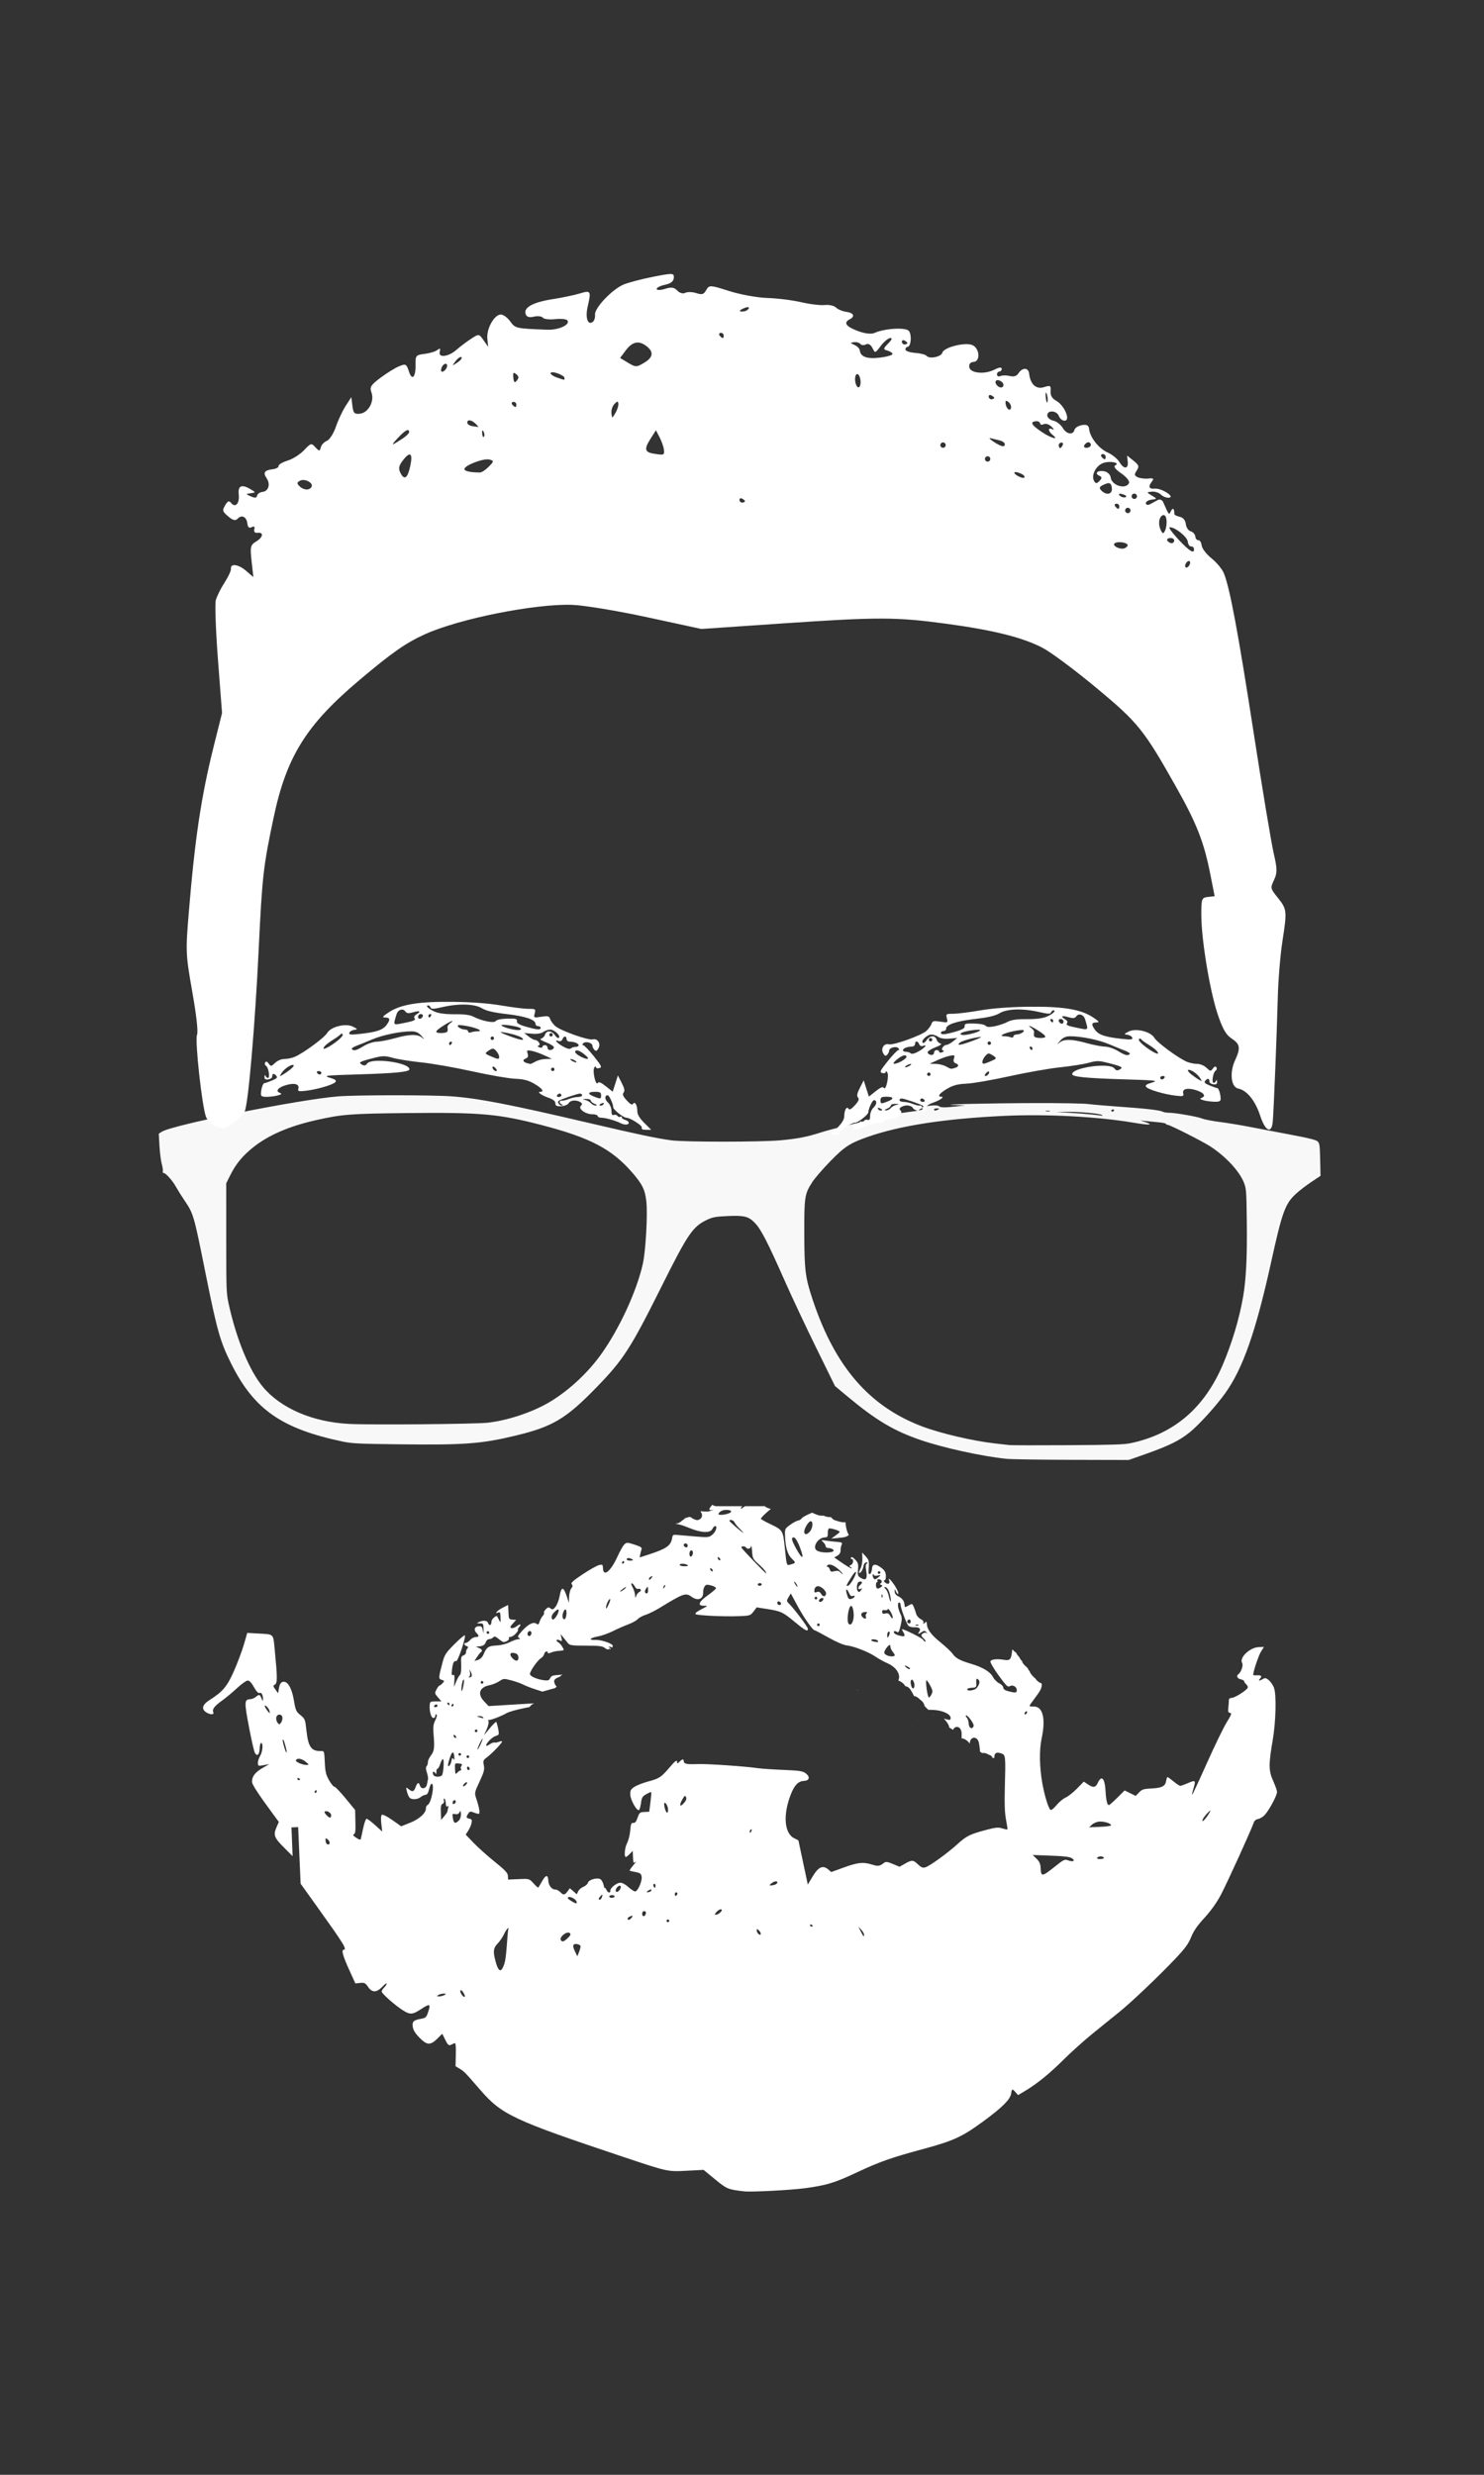 <?xml version="1.0" encoding="UTF-8" standalone="no"?>
<!-- Created with Inkscape (http://www.inkscape.org/) -->

<svg
   xmlns:dc="http://purl.org/dc/elements/1.1/"
   xmlns:cc="http://creativecommons.org/ns#"
   xmlns:rdf="http://www.w3.org/1999/02/22-rdf-syntax-ns#"
   xmlns:svg="http://www.w3.org/2000/svg"
   xmlns="http://www.w3.org/2000/svg"
   xmlns:sodipodi="http://sodipodi.sourceforge.net/DTD/sodipodi-0.dtd"
   xmlns:inkscape="http://www.inkscape.org/namespaces/inkscape"
   width="300mm"
   height="500mm"
   viewBox="0 0 300 500"
   version="1.1"
   id="svg4602"
   inkscape:version="0.92.3 (2405546, 2018-03-11)"
   sodipodi:docname="drawing.svg">
  <rect x="0" y="0" width="300" height="500" fill="#333333" stroke="none"/>
  <defs
     id="defs4596" />
  <sodipodi:namedview
     id="base"
     pagecolor="#ffffff"
     bordercolor="#666666"
     borderopacity="1.0"
     inkscape:pageopacity="0.0"
     inkscape:pageshadow="2"
     inkscape:zoom="0.24748737"
     inkscape:cx="39.027889"
     inkscape:cy="790.94236"
     inkscape:document-units="mm"
     inkscape:current-layer="layer1"
     showgrid="false"
     inkscape:window-width="1303"
     inkscape:window-height="713"
     inkscape:window-x="63"
     inkscape:window-y="27"
     inkscape:window-maximized="1" />
  <g
     inkscape:label="Layer 1"
     inkscape:groupmode="layer"
     id="layer1"
     transform="translate(0,203)">
    <path
       style="fill:#FFF;stroke-width:0.54"
       d="m 254.769,22.452 c -1.007,-3.077 -2.694,-5.171 -4.445,-5.518 -1.474,-0.292 -1.8,-3.25 -0.633,-5.755 1.143,-2.455 1.006,-3.252 -0.756,-4.392 -1.083,-0.701 -1.797,-1.956 -2.774,-4.873 -1.584,-4.731 -3.28,-14.964 -3.305,-19.936 -0.017,-3.393 0.062,-3.616 1.337,-3.759 l 1.355,-0.152 -0.865,-4.387 c -1.296,-6.574 -2.755,-10.296 -6.95,-17.733 -6.499,-11.523 -7.652,-12.953 -16.079,-19.958 -4.224,-3.511 -9.074,-7.13 -10.776,-8.041 -3.951,-2.114 -10.015,-3.641 -19.597,-4.932 -10.168,-1.37 -13.749,-1.377 -33.03,-0.064 l -16.466,1.122 -10.981,-2.375 c -6.039,-1.306 -12.886,-2.432 -15.215,-2.501 -7.554,-0.226 -22.724,2.807 -29.646,5.928 -3.889,1.753 -6.708,3.724 -13.361,9.338 -10.704,9.033 -14.665,15.398 -17.279,27.769 -2.07,9.796 -2.301,11.836 -2.998,26.419 -0.737,15.417 -2.115,31.412 -2.834,32.881 -0.31,0.633 -1.405,1.723 -2.434,2.423 -1.692,1.15 -2.015,1.212 -3.366,0.641 -0.822,-0.347 -1.729,-1.213 -2.016,-1.924 -0.801,-1.987 -2.284,-15.445 -1.827,-16.589 0.255,-0.638 -0.104,-3.885 -0.968,-8.772 -1.318,-7.454 -1.345,-8.079 -0.699,-15.904 1.241,-15.03 2.513,-23.507 5.048,-33.64 l 1.679,-6.711 -0.816,-10.668 c -0.449,-5.867 -0.65,-11.314 -0.447,-12.103 0.203,-0.789 0.992,-2.39 1.753,-3.558 0.761,-1.167 1.349,-2.43 1.307,-2.806 -0.129,-1.153 1.506,-0.938 3.061,0.403 l 1.476,1.273 -0.36,-3.213 c -0.326,-2.906 -0.239,-3.286 0.913,-3.975 1.431,-0.856 1.603,-1.909 0.288,-1.762 -0.533,0.06 -0.782,-0.213 -0.651,-0.715 0.141,-0.542 -0.036,-0.683 -0.533,-0.426 -0.501,0.26 -0.785,0.026 -0.868,-0.714 -0.154,-1.373 -1.121,-1.875 -1.951,-1.012 -0.469,0.487 -0.962,0.372 -1.928,-0.45 -1.17,-0.995 -1.231,-1.216 -0.621,-2.234 0.553,-0.921 0.782,-1.003 1.247,-0.444 0.854,1.026 1.705,0.027 1.504,-1.765 -0.197,-1.756 0.594,-2.113 2.359,-1.065 1.115,0.662 1.116,0.673 0.061,0.825 -1.053,0.151 -1.053,0.161 0.043,0.643 0.833,0.366 1.148,0.327 1.251,-0.157 0.075,-0.355 0.575,-0.695 1.109,-0.755 1.213,-0.136 1.631,-1.577 0.806,-2.776 -0.763,-1.108 -0.415,-1.616 1.23,-1.801 0.689,-0.077 1.227,-0.371 1.195,-0.653 -0.031,-0.282 0.787,-0.771 1.819,-1.087 1.032,-0.316 2.528,-1.26 3.323,-2.098 1.397,-1.471 1.475,-1.492 2.301,-0.598 0.772,0.835 0.879,0.835 1.1,1.6e-4 0.134,-0.509 0.684,-1.094 1.221,-1.301 0.537,-0.207 1.356,-1.485 1.819,-2.839 0.463,-1.355 1.356,-3.255 1.983,-4.222 l 1.141,-1.759 0.215,1.742 c 0.184,1.492 0.406,1.721 1.545,1.593 1.694,-0.19 2.963,-2.54 2.312,-4.282 -0.403,-1.079 -0.141,-1.506 1.83,-2.979 1.266,-0.946 2.956,-1.99 3.757,-2.32 1.336,-0.551 1.499,-0.467 1.973,1.02 0.643,2.014 1.403,1.229 1.35,-1.395 -0.036,-1.77 0.088,-1.914 1.839,-2.129 1.032,-0.127 2.196,-0.481 2.586,-0.787 0.534,-0.419 0.649,-0.326 0.466,0.376 -0.332,1.276 1.765,1.018 3.392,-0.418 0.673,-0.594 1.968,-1.571 2.877,-2.172 1.639,-1.082 1.663,-1.08 2.588,0.244 l 0.933,1.337 -0.166,-1.675 c -0.191,-1.93 1.321,-4.707 2.643,-4.851 0.495,-0.054 1.373,0.552 1.95,1.345 1.066,1.465 1.09,1.471 7.515,1.723 2.327,0.091 4.739,-1.036 4.062,-1.898 -0.205,-0.261 -1.31,-0.369 -2.456,-0.241 -1.146,0.129 -2.271,-0.004 -2.499,-0.295 -0.228,-0.291 -1.044,-0.383 -1.811,-0.204 -0.972,0.226 -1.481,0.056 -1.674,-0.559 -0.412,-1.311 1.518,-2.36 5.486,-2.981 1.934,-0.303 4.404,-0.821 5.488,-1.151 2.223,-0.678 2.315,-0.521 1.576,2.673 -0.52,2.248 0.029,3.857 1.045,3.06 0.306,-0.24 0.505,-0.886 0.443,-1.436 -0.15,-1.333 3.482,-5.158 5.802,-6.11 1.019,-0.418 3.733,-1.127 6.03,-1.574 3.914,-0.763 4.172,-0.748 4.098,0.231 -0.055,0.725 -0.607,1.156 -1.801,1.408 -0.947,0.2 -1.697,0.584 -1.666,0.853 0.03,0.269 0.799,0.252 1.708,-0.038 1.244,-0.397 1.853,-0.311 2.459,0.349 0.464,0.505 1.146,0.701 1.607,0.462 0.441,-0.228 1.437,-0.207 2.215,0.047 1.189,0.389 1.511,0.29 2.031,-0.617 0.593,-1.037 0.775,-1.029 4.648,0.206 2.217,0.707 5.681,1.337 7.699,1.399 2.018,0.063 5.106,0.448 6.864,0.857 1.757,0.409 3.896,0.664 4.753,0.568 0.857,-0.096 1.877,0.132 2.267,0.508 0.39,0.375 1.32,0.765 2.066,0.866 1.526,0.206 1.851,0.92 0.692,1.521 -1.299,0.673 -0.756,1.444 1.654,2.352 1.415,0.533 2.719,0.681 3.382,0.386 2.088,-0.93 6.393,-1.166 6.956,-0.381 0.617,0.86 0.413,3.122 -0.289,3.201 -0.261,0.029 -0.448,0.284 -0.417,0.566 0.032,0.282 0.923,0.577 1.982,0.655 1.058,0.078 2.081,0.341 2.272,0.585 0.554,0.705 2.982,0.223 3.206,-0.637 0.277,-1.062 4.521,-2.147 6.036,-1.542 1.518,0.606 1.71,3.377 0.236,3.425 -0.587,0.019 -0.905,0.407 -0.837,1.02 0.14,1.251 3.092,1.559 5.093,0.53 0.891,-0.458 1.429,-0.532 1.467,-0.201 0.032,0.288 -0.183,0.551 -0.478,0.584 -0.295,0.033 -0.507,0.322 -0.471,0.642 0.036,0.32 0.355,0.442 0.71,0.27 0.354,-0.171 1.191,-0.176 1.859,-0.011 0.827,0.204 1.392,0.029 1.772,-0.549 0.813,-1.239 2.017,-1.186 2.16,0.095 0.24,2.142 1.418,3.208 2.99,2.706 1.29,-0.412 1.437,-0.324 1.349,0.812 -0.067,0.865 0.296,1.489 1.132,1.945 1.618,0.882 2.93,3.887 1.754,4.019 -0.45,0.051 -0.998,-0.377 -1.219,-0.95 -0.456,-1.184 -2.469,-1.224 -2.337,-0.046 0.048,0.423 0.602,0.871 1.232,0.996 0.63,0.125 1.477,0.78 1.881,1.456 0.787,1.315 2.09,1.514 2.39,0.364 0.101,-0.385 0.78,-0.802 1.51,-0.927 0.985,-0.169 1.357,0.042 1.444,0.816 0.19,1.696 1.948,3.912 3.741,4.717 0.919,0.412 1.992,1.285 2.383,1.939 0.901,1.507 1.85,1.435 1.674,-0.127 l -0.134,-1.193 1.294,1.033 c 1.11,0.886 1.205,1.169 0.666,1.99 -0.53,0.807 -0.499,1.019 0.197,1.358 0.454,0.22 1.418,0.339 2.141,0.262 1.024,-0.109 1.189,0.02 0.744,0.577 -0.828,1.037 -0.623,1.592 0.539,1.462 1.317,-0.148 4.194,1.659 2.914,1.829 -0.479,0.064 -1.213,-0.213 -1.63,-0.614 -0.417,-0.402 -1.258,-0.674 -1.869,-0.606 -1.092,0.122 -1.091,0.136 0.02,0.796 1.102,0.654 1.1,0.675 -0.075,0.824 -0.663,0.083 -1.176,0.42 -1.139,0.747 0.037,0.327 0.413,0.407 0.835,0.178 0.423,-0.229 1.113,-0.602 1.533,-0.83 0.453,-0.245 0.915,-0.075 1.134,0.416 1.219,2.74 1.148,2.66 1.582,1.766 0.365,-0.752 0.695,-0.46 0.664,0.587 -0.006,0.207 0.484,0.474 1.089,0.594 0.681,0.135 1.154,0.694 1.241,1.467 0.077,0.687 0.518,1.347 0.98,1.467 0.462,0.12 0.881,0.589 0.932,1.041 0.051,0.452 0.334,0.795 0.629,0.762 0.295,-0.033 0.593,0.442 0.662,1.055 0.069,0.613 0.966,1.786 1.993,2.606 1.027,0.82 2.148,2.17 2.49,3.001 1.205,2.924 2.892,11.948 6.037,32.307 1.748,11.314 3.566,22.239 4.04,24.278 0.731,3.144 0.742,3.963 0.074,5.382 -0.772,1.641 -0.758,1.711 0.734,3.576 1.882,2.352 1.914,2.643 0.962,8.781 -0.424,2.738 -0.846,7.8 -0.936,11.248 -0.2,7.589 -0.832,23.164 -1.025,25.254 -0.234,2.526 -1.504,1.933 -2.522,-1.179 z M 240.587,-89.385 c -0.033,-0.295 -0.285,-0.36 -0.56,-0.145 -0.275,0.216 -0.472,0.634 -0.439,0.929 0.033,0.295 0.285,0.36 0.56,0.145 0.275,-0.216 0.473,-0.633 0.439,-0.929 z m 0.78,-2.741 c -0.033,-0.295 -0.302,-0.51 -0.597,-0.477 -0.295,0.033 -0.589,-0.405 -0.653,-0.974 -0.111,-0.987 -2.669,-3.001 -3.669,-2.889 -0.261,0.029 0.562,1.16 1.83,2.513 2.221,2.37 3.216,2.958 3.089,1.828 z m -13.423,-0.607 c 0.285,-0.602 -1.94,-1.019 -2.615,-0.49 -0.515,0.404 0.723,1.162 1.734,1.062 0.352,-0.035 0.749,-0.292 0.881,-0.573 z m 9.425,-1.119 c -0.033,-0.295 -0.437,-0.495 -0.897,-0.443 -0.46,0.051 -0.661,0.318 -0.445,0.593 0.215,0.275 0.619,0.474 0.897,0.443 0.278,-0.031 0.478,-0.299 0.445,-0.593 z m -1.553,-4.084 c -0.081,-0.766 -0.383,-1.137 -0.778,-0.955 -0.783,0.362 -0.959,1.879 -0.354,3.046 0.382,0.736 0.5,0.737 0.854,0.008 0.226,-0.465 0.352,-1.41 0.279,-2.1 z m -7.281,-1.992 c -0.033,-0.295 -0.302,-0.51 -0.597,-0.477 -0.295,0.033 -0.51,0.302 -0.477,0.597 0.033,0.295 0.302,0.51 0.597,0.477 0.295,-0.033 0.51,-0.302 0.477,-0.597 z m -2.268,-0.833 c -0.033,-0.295 -0.316,-0.508 -0.629,-0.473 -0.313,0.035 -0.392,0.289 -0.176,0.563 0.215,0.275 0.499,0.488 0.629,0.473 0.13,-0.015 0.209,-0.268 0.176,-0.563 z m 3.577,-2.032 c -0.033,-0.295 -0.302,-0.51 -0.597,-0.477 -0.295,0.033 -0.51,0.302 -0.477,0.597 0.033,0.295 0.302,0.51 0.597,0.477 0.295,-0.033 0.51,-0.302 0.477,-0.597 z m -2.171,0.03 c -0.014,-0.116 -0.415,-0.313 -0.893,-0.437 -0.498,-0.13 -0.704,-0.015 -0.482,0.267 0.372,0.475 1.423,0.604 1.374,0.17 z m -2.901,-1.635 c -0.126,-1.125 -0.561,-1.246 -1.932,-0.535 -0.639,0.331 -0.668,0.58 -0.126,1.101 1.028,0.99 2.197,0.668 2.058,-0.566 z m 3.466,-1.007 c 0.176,-0.37 -0.499,-1.213 -1.561,-1.949 -1.226,-0.849 -1.643,-1.41 -1.212,-1.629 1.084,-0.548 -1.15,-0.96 -2.483,-0.458 -1.422,0.536 -2.41,2.438 -1.84,3.539 0.329,0.635 0.563,0.651 1.113,0.081 0.552,-0.573 0.545,-0.795 -0.032,-1.068 -1.066,-0.504 -0.304,-1.153 1.041,-0.887 0.635,0.126 1.205,0.683 1.267,1.239 0.183,1.634 3.054,2.51 3.706,1.131 z m -21.74,-1.857 c -1.363,-0.662 -2.023,-0.335 -0.795,0.394 0.617,0.367 1.239,0.52 1.381,0.342 0.142,-0.179 -0.121,-0.51 -0.587,-0.735 z m -55.896,5.508 c -0.015,-0.13 -0.285,-0.359 -0.601,-0.508 -0.316,-0.149 -0.545,-0.016 -0.51,0.297 0.035,0.313 0.305,0.541 0.601,0.508 0.295,-0.033 0.525,-0.167 0.51,-0.297 z m 72.911,-9.026 c -0.033,-0.295 -0.316,-0.508 -0.629,-0.473 -0.313,0.035 -0.392,0.289 -0.176,0.563 0.215,0.275 0.499,0.488 0.629,0.473 0.13,-0.014 0.209,-0.268 0.176,-0.563 z m -23.323,0.442 c -0.033,-0.295 -0.302,-0.51 -0.597,-0.477 -0.295,0.033 -0.51,0.302 -0.477,0.597 0.033,0.295 0.302,0.51 0.597,0.477 0.295,-0.033 0.51,-0.302 0.477,-0.597 z m 20.338,-2.825 c -0.033,-0.295 -0.287,-0.511 -0.565,-0.48 -0.278,0.031 -0.627,0.315 -0.777,0.631 -0.149,0.316 0.105,0.532 0.565,0.48 0.46,-0.052 0.81,-0.335 0.777,-0.631 z m -5.697,0.095 c 0.149,-0.316 0.016,-0.545 -0.297,-0.51 -0.313,0.035 -0.541,0.305 -0.508,0.601 0.033,0.295 0.167,0.525 0.297,0.51 0.13,-0.015 0.359,-0.285 0.508,-0.601 z m -11.715,-0.253 c -0.029,-0.261 -0.493,-0.576 -1.03,-0.7 -0.537,-0.124 -1.354,-0.324 -1.816,-0.443 -0.462,-0.12 -0.18,0.211 0.626,0.733 1.583,1.027 2.304,1.161 2.22,0.41 z m 9.69,-1.803 c -0.943,-0.753 -1.017,-1.584 -0.104,-1.166 0.463,0.211 0.412,0.028 -0.145,-0.52 -0.474,-0.466 -1.171,-0.687 -1.55,-0.491 -0.379,0.196 -0.714,0.123 -0.747,-0.163 -0.032,-0.286 -0.421,-0.479 -0.864,-0.429 -1.234,0.138 -0.902,0.739 1.193,2.159 1.862,1.261 3.647,1.754 2.216,0.612 z m -21.628,1.991 c -0.033,-0.295 -0.302,-0.51 -0.597,-0.477 -0.295,0.033 -0.51,0.302 -0.477,0.597 0.033,0.295 0.302,0.51 0.597,0.477 0.295,-0.033 0.51,-0.302 0.477,-0.597 z m -56.962,0.989 c -0.064,-0.571 -0.454,-1.689 -0.866,-2.485 l -0.749,-1.446 -1.115,1.756 c -1.302,2.05 -1.157,2.68 0.687,2.979 2.08,0.337 2.168,0.303 2.044,-0.804 z m -35.414,3.434 c 1.066,-1.089 1.076,-1.196 0.129,-1.447 -1.164,-0.309 -5.122,1.216 -5.041,1.942 0.047,0.421 1.169,0.662 3.141,0.677 0.341,0.003 1.138,-0.525 1.771,-1.171 z m -35.807,4.038 c 0.371,-0.784 -1.387,-1.701 -2.327,-1.214 -0.677,0.351 -0.692,0.57 -0.082,1.157 0.839,0.807 2.041,0.836 2.409,0.057 z m 19.959,-4.247 c 0.533,-2.535 -0.034,-2.969 -1.464,-1.122 -0.894,1.154 -0.999,1.703 -0.507,2.645 0.786,1.505 1.441,0.998 1.971,-1.523 z m 120.904,-12.858 c -0.488,-0.389 -0.64,-0.311 -0.572,0.293 0.12,1.067 0.923,1.708 1.099,0.878 0.075,-0.352 -0.162,-0.879 -0.528,-1.171 z m 7.74,-1.653 c -0.195,-0.507 -0.282,-0.196 -0.193,0.691 0.089,0.887 0.248,1.302 0.354,0.922 0.107,-0.38 0.034,-1.106 -0.161,-1.613 z m -10.614,0.805 c -0.015,-0.13 -0.285,-0.359 -0.6,-0.508 -0.316,-0.149 -0.545,-0.016 -0.51,0.297 0.035,0.313 0.305,0.541 0.601,0.508 0.295,-0.033 0.525,-0.167 0.51,-0.297 z m 1.876,-2.656 c -0.071,-0.633 -1.194,-1.194 -1.536,-0.766 -0.342,0.427 0.454,1.399 1.087,1.328 0.278,-0.031 0.48,-0.284 0.449,-0.562 z m -105.102,9.481 c -0.219,-0.409 -0.332,-0.268 -0.288,0.361 0.04,0.569 0.203,0.871 0.361,0.673 0.159,-0.198 0.126,-0.663 -0.073,-1.034 z m -16.383,1.414 c 0.766,-0.496 1.371,-1.103 1.344,-1.348 -0.085,-0.761 -0.793,-0.379 -2.306,1.245 -1.506,1.616 -1.394,1.628 0.963,0.103 z m 43.631,-7.017 c -0.053,-0.596 -0.207,-0.592 -0.796,0.02 -0.402,0.417 -0.674,1.258 -0.606,1.869 0.122,1.092 0.136,1.091 0.796,-0.02 0.369,-0.622 0.642,-1.463 0.606,-1.869 z m 48.948,-4.744 c -0.083,-0.738 -0.392,-1.315 -0.687,-1.282 -0.295,0.033 -0.469,0.664 -0.386,1.402 0.083,0.738 0.392,1.315 0.687,1.282 0.295,-0.033 0.469,-0.664 0.386,-1.402 z m -77.836,8.731 c -0.849,-0.817 -1.73,-0.886 -1.645,-0.127 0.031,0.274 0.491,0.56 1.023,0.638 0.532,0.077 1.06,0.158 1.174,0.18 0.114,0.022 -0.134,-0.289 -0.551,-0.691 z m 8.258,-3.916 c -0.033,-0.295 -0.316,-0.508 -0.629,-0.473 -0.313,0.035 -0.392,0.289 -0.176,0.563 0.215,0.275 0.499,0.488 0.629,0.473 0.13,-0.015 0.209,-0.268 0.176,-0.563 z m 76.046,-10.155 c -0.026,-0.235 -0.489,-0.545 -1.028,-0.688 -0.885,-0.235 -0.868,-0.375 0.171,-1.436 0.744,-0.76 0.878,-1.145 0.38,-1.089 -0.424,0.048 -1.279,0.765 -1.899,1.594 -1.128,1.507 -1.129,1.507 -1.684,0.404 -0.343,-0.683 -0.842,-0.955 -1.306,-0.715 -0.413,0.214 -0.919,0.174 -1.126,-0.089 -0.206,-0.263 -0.782,-0.425 -1.281,-0.36 -0.831,0.108 -0.823,0.155 0.095,0.56 0.55,0.243 1.035,0.744 1.076,1.113 0.144,1.288 1.457,1.757 4.044,1.447 1.433,-0.172 2.584,-0.505 2.558,-0.741 z m 3.013,-2.214 c -0.015,-0.13 -0.285,-0.359 -0.601,-0.508 -0.316,-0.149 -0.545,-0.016 -0.51,0.297 0.035,0.313 0.305,0.541 0.601,0.508 0.295,-0.033 0.525,-0.167 0.51,-0.297 z m -69.331,7.017 c -0.028,-0.248 -0.685,-0.658 -1.461,-0.912 -1.753,-0.573 -1.79,0.258 -0.038,0.873 1.623,0.57 1.558,0.568 1.499,0.039 z m -9.757,-0.732 c -0.557,-0.445 -0.684,-0.286 -0.572,0.716 0.112,1.002 0.272,1.129 0.716,0.572 0.445,-0.557 0.413,-0.843 -0.145,-1.288 z m 25.937,-2.331 c 1.734,-1.037 1.9,-2.133 0.493,-3.255 -1.594,-1.272 -2.914,-1.025 -4.28,0.801 l -1.14,1.523 1.45,0.876 c 1.716,1.037 1.834,1.039 3.477,0.056 z m -39.925,0.849 c 0.213,-1.002 -0.873,-0.675 -1.138,0.343 -0.142,0.545 0.006,0.777 0.383,0.603 0.338,-0.156 0.677,-0.582 0.755,-0.945 z m 55.939,-6.376 c -0.033,-0.295 -0.316,-0.508 -0.629,-0.473 -0.313,0.035 -0.392,0.289 -0.176,0.563 0.215,0.275 0.499,0.488 0.629,0.473 0.13,-0.015 0.209,-0.268 0.176,-0.563 z m -53.008,4.439 c -0.2,-0.16 -0.732,0.193 -1.182,0.784 -0.782,1.027 -0.766,1.04 0.364,0.29 0.65,-0.431 1.018,-0.914 0.818,-1.074 z m 58.078,-9.849 c 0.136,-0.286 -0.223,-0.34 -0.797,-0.119 -1.217,0.468 -1.334,0.851 -0.223,0.726 0.425,-0.048 0.884,-0.321 1.02,-0.607 z"
       id="path4588"
       inkscape:connector-curvature="0" />
    <path
       id="path4349"
       transform="matrix(0.265,0,0,0.265,0,-203)"
       style="display:inline;stroke-width:1.021;fill:#FFF;"
       d="m 543.375,1147.25 c -2.206,2.561 -3.9,4.751 0.545,3.836 0.094,-0.019 0.191,-0.032 0.287,-0.047 0.177,-0.099 0.356,-0.196 0.545,-0.268 0.056,-0.021 -0.025,0.138 -0.08,0.16 -0.149,0.056 -0.307,0.083 -0.465,0.107 -0.13,0.073 -0.26,0.149 -0.393,0.217 -1.09,0.371 -2.179,0.741 -3.27,1.111 -1.853,0.03 -3.771,0.087 -5.596,-0.209 0.224,-0.113 0.447,-0.225 0.67,-0.34 0.167,-0.087 -0.325,0.197 -0.504,0.254 -0.265,0.084 -0.529,0.174 -0.793,0.264 1.293,1.354 1.689,3.533 0.572,5.004 -0.64,0.844 -1.925,1.57 -2.854,1.609 -1.42,0.062 -3.972,-1.216 -5.385,-2.441 -1.557,0.331 -3.036,-0.091 -1.674,0.264 -0.379,0.126 -0.758,0.253 -1.137,0.379 -0.598,0.124 -1.208,0.198 -1.793,0.371 -0.393,0.116 0.772,-0.034 0.584,0.135 -0.081,0.073 -2.069,1.496 -2.486,1.795 -0.207,0.192 -0.388,0.418 -0.621,0.576 -2.415,1.635 -1.851,1.132 -4.285,1.699 2.807,0.304 5.719,1.198 10.107,3.018 9.582,3.973 16.475,4.31 18.119,0.887 0.551,-1.148 1.476,-2.107 2.057,-2.133 2.009,-0.088 0.583,4.376 -2.094,6.555 -2.55,2.076 -3.202,2.148 -12.711,1.395 -5.513,-0.437 -11.712,-0.969 -13.775,-1.184 -3.494,-0.364 -3.787,-0.182 -4.279,2.643 -0.965,5.539 -4.404,7.912 -17.715,12.234 l -6.955,2.26 0.393,-2.283 c 0.216,-1.255 0.67,-3.026 1.01,-3.936 0.482,-1.289 -0.696,-2.073 -5.35,-3.561 -5.646,-1.804 -6.067,-1.812 -7.826,-0.074 -1.023,1.007 -3.311,5.052 -5.084,8.988 -5.129,11.386 -10.862,16.099 -11.164,9.18 -0.13,-2.984 -0.327,-3.14 -3.113,-2.455 -1.637,0.402 -7.226,3.556 -12.418,7.01 -7.391,4.916 -9.185,6.56 -8.27,7.57 0.863,0.952 0.77,1.771 -0.354,3.127 -0.837,1.01 -1.594,3.91 -1.682,6.441 l -0.158,4.604 -1.564,-4.754 c -2.508,-7.617 -4.136,-7.904 -5.377,-0.949 -0.579,3.244 -2.005,7.108 -3.17,8.588 -1.83,2.326 -2.352,2.513 -3.844,1.381 -1.47,-1.115 -2.009,-1.029 -3.643,0.584 -1.055,1.042 -1.678,2.245 -1.387,2.674 0.292,0.429 -0.132,1.502 -0.939,2.383 -0.807,0.881 -1.882,2.854 -2.389,4.385 -0.764,2.308 -1.189,2.58 -2.488,1.594 -2.228,-1.691 -6.36,0.439 -11.076,5.711 -3.125,3.493 -3.512,4.387 -2.221,5.127 1.266,0.725 1.149,0.917 -0.617,1.006 -1.2,0.061 -4.144,1.106 -6.541,2.322 -2.645,1.342 -6.6,2.316 -10.062,2.482 -6.124,0.291 -7.527,1.284 -9.934,7.031 -0.766,1.83 -2.394,3.404 -4.059,3.924 l -2.781,0.867 1.967,-3.033 c 1.082,-1.669 2.394,-3.324 2.914,-3.678 1.541,-1.047 1.029,-2.186 -1.467,-3.258 l -2.344,-1.006 2.547,-0.197 c 3.079,-0.237 4.478,-1.198 5.248,-3.603 0.319,-0.997 1.422,-1.849 2.449,-1.895 1.027,-0.045 2.389,-0.649 3.025,-1.344 0.893,-0.975 1.704,-0.813 3.555,0.713 1.319,1.088 2.977,2.273 3.684,2.633 1.624,0.827 5.584,-1.443 4.725,-2.707 -0.352,-0.518 0.224,-0.982 1.281,-1.027 1.057,-0.046 2.951,-1.278 4.207,-2.738 1.256,-1.46 1.903,-2.636 1.438,-2.617 -0.465,0.02 -0.056,-0.916 0.91,-2.082 2.067,-2.494 0.761,-2.732 -2.262,-0.412 -1.164,0.894 -2.804,1.394 -3.643,1.113 -1.208,-0.404 -0.988,-1.104 1.049,-3.365 l 2.572,-2.857 -2.818,-0.199 c -2.686,-0.191 -2.83,-0.459 -3.059,-5.691 l -0.24,-5.492 -4.23,2.121 c -3.937,1.973 -6.816,5.16 -3.268,3.617 1.304,-0.567 1.611,0.105 1.713,3.758 0.117,4.149 0.041,4.278 -1.137,1.945 -0.694,-1.375 -1.37,-2.646 -1.5,-2.826 -0.73,-1.01 -4.378,2.444 -4.307,4.078 0.121,2.766 -1.616,3.579 -2.498,1.17 -0.785,-2.145 -3.645,-2.432 -7.189,-0.723 -1.773,0.856 -1.681,0.959 0.807,0.914 2.633,-0.048 2.809,0.212 2.834,4.291 0.023,3.763 -0.049,3.902 -0.531,1.045 -0.459,-2.718 -0.997,-3.278 -3.072,-3.188 -3.167,0.138 -4.123,2.751 -1.85,5.053 2.355,2.384 2.22,3.105 -0.6,3.228 -1.315,0.057 -3.18,1.058 -4.146,2.225 -0.966,1.166 -2.374,2.151 -3.129,2.182 -1.933,0.084 -1.635,1.766 0.436,2.459 1.318,0.441 1.459,0.874 0.592,1.82 -0.626,0.683 -1.106,2.015 -1.064,2.959 0.041,0.944 -0.833,1.997 -1.941,2.34 -1.757,0.542 -1.978,1.479 -1.725,7.285 0.164,3.762 -0.186,6.991 -0.805,7.41 -0.603,0.41 -1.916,2.678 -2.918,5.041 l -1.82,4.295 0.346,-4.826 c 0.269,-3.746 0.05,-4.698 -0.98,-4.25 -1.034,0.45 -1.222,-0.405 -0.85,-3.873 0.566,-5.27 1.527,-7.286 3.205,-6.725 1.298,0.434 7.686,-18.672 6.582,-19.684 -0.333,-0.305 -3.903,2.744 -7.936,6.777 -6.569,6.571 -7.515,8.031 -9.098,14.055 -3.108,11.832 -3.127,12.288 -0.551,13.115 2.158,0.693 2.2,0.851 0.658,2.533 -0.904,0.987 -1.971,1.805 -2.371,1.824 -0.4,0.017 -1.429,1.349 -2.287,2.957 -1.498,2.809 -1.456,3.046 1.092,6.024 l 2.652,3.1 h -4.371 c -4.12,-0.01 -4.383,0.165 -4.58,2.975 -0.325,4.638 1.182,9.749 2.852,9.676 0.816,-0.036 1.452,-0.78 1.414,-1.654 -0.038,-0.874 0.385,-1.336 0.939,-1.025 0.587,0.328 0.202,2.157 -0.922,4.379 -1.469,2.905 -1.798,5.288 -1.387,9.986 0.945,10.782 0.634,13.512 -1.912,16.82 -1.33,1.728 -2.379,4.015 -2.332,5.084 0.047,1.069 -0.389,2.462 -0.969,3.094 -0.737,0.805 -0.691,2.264 0.152,4.871 0.663,2.047 1.065,4.269 0.895,4.938 -0.171,0.668 -0.534,2.488 -0.805,4.045 -0.597,3.437 -4.375,4.143 -5.346,1 -0.878,-2.845 -1.993,-2.453 -3.311,1.166 -1.302,3.578 -2.426,3.894 -5.373,1.512 -2.053,-1.66 -2.081,-1.623 -1.275,1.746 0.453,1.893 1.362,4.038 2.021,4.766 1.585,1.749 6.197,1.481 8.592,-0.5 1.053,-0.871 2.699,-1.632 3.658,-1.693 1.161,-0.072 2.051,-1.488 2.664,-4.236 0.506,-2.27 1.363,-4.147 1.902,-4.17 2.589,-0.113 -0.237,14.943 -3.033,16.158 -0.761,0.331 -1.346,1.463 -1.301,2.516 0.155,3.559 -4.954,8.247 -12.061,11.064 l -6.807,2.699 -6.777,-4.775 c -3.855,-2.716 -7.272,-4.439 -7.924,-3.996 -0.74,0.503 -0.898,2.905 -0.447,6.783 l 0.699,6.006 -5.424,-4.908 c -2.983,-2.699 -5.913,-4.886 -6.514,-4.859 -0.6,0.026 -1.752,3.181 -2.561,7.01 -0.808,3.829 -1.625,7.561 -1.816,8.295 -0.252,0.965 -1.254,0.727 -3.621,-0.863 -2.216,-1.489 -2.791,-2.319 -1.785,-2.57 1.157,-0.289 1.434,-2.378 1.254,-9.467 l -0.23,-9.098 -7.307,-8.914 c -4.018,-4.903 -7.864,-8.892 -8.547,-8.861 -0.683,0.03 -2.516,-2.228 -4.072,-5.016 -2.363,-4.234 -2.89,-6.484 -3.203,-13.654 -0.359,-8.219 -0.473,-8.583 -2.67,-8.498 -7.588,0.285 -9.951,-2.975 -11.33,-15.637 -0.924,-8.48 -1.111,-8.966 -4.562,-11.754 -3.267,-2.639 -3.725,-3.648 -4.949,-10.918 -1.438,-8.54 -4.147,-13.997 -7.17,-14.443 -2.459,-0.363 -3.687,1.128 -4.363,5.297 l -0.559,3.439 -2.049,-2.83 c -1.903,-2.628 -1.93,-2.902 -0.373,-3.865 1.916,-1.185 1.909,-5.192 -0.049,-25.242 -1.384,-14.168 -0.137,-12.888 -13.297,-13.664 l -7.77,-0.457 -2.576,8.84 c -1.417,4.862 -4.766,13.831 -7.443,19.932 -5.235,11.931 -8.637,16.026 -18.488,22.256 -5.872,3.713 -6.786,7.003 -2.674,9.623 2.99,1.905 6.117,1.841 5.27,-0.109 -1,-2.301 0.707,-4.586 6.623,-8.861 3.039,-2.196 8.237,-6.526 11.553,-9.621 3.316,-3.095 6.915,-5.666 7.998,-5.713 1.343,-0.059 2.878,1.526 4.824,4.984 1.844,3.277 3.335,4.861 4.215,4.479 1.524,-0.663 2.677,1.33 2.701,4.668 0.014,1.926 -0.133,1.855 -1.131,-0.545 -1.306,-3.144 -1.759,-3.251 -4.418,-1.051 -1.053,0.871 -2.916,1.626 -4.143,1.68 -4.588,0.2 -4.672,1.877 -1.035,21.033 1.88,9.903 3.924,18.86 4.543,19.904 1.761,2.971 3.489,1.415 3.629,-3.268 0.07,-2.348 0.561,-4.288 1.09,-4.311 1.726,-0.075 1.282,6.511 -0.656,9.734 -1.041,1.731 -1.851,4.24 -1.793,5.574 0.093,2.271 0.373,2.373 4.406,1.615 l 4.307,-0.81 -5.355,3.106 c -5.507,3.193 -7.921,6.432 -7.809,10.469 0.058,2.077 4.727,9.197 16.436,25.07 l 4.016,5.445 -1.869,4.301 c -2.482,5.713 -1.678,7.779 6,15.443 l 6.373,6.363 -0.434,-10.965 -0.436,-10.965 2.549,-0.113 2.551,-0.111 0.941,21.58 0.943,21.582 12.855,17.92 c 20.046,27.942 22.737,32.306 19.994,32.426 -1.899,0.083 -0.673,4.591 4.123,15.146 l 4.781,10.52 3.695,-0.379 c 3.222,-0.331 3.994,0.06 6.031,3.057 3.056,4.493 6.525,4.428 10.904,-0.203 1.771,-1.873 3.24,-2.928 3.266,-2.344 0.025,0.584 -0.835,1.932 -1.912,2.996 -1.077,1.064 -1.937,2.453 -1.908,3.086 0.065,1.497 9.909,10.239 15.838,14.064 5.715,3.688 7.595,3.623 13.875,-0.482 7.032,-4.597 7.802,-4.398 5.893,1.529 -1.464,4.545 -1.895,4.979 -5.611,5.646 -5.311,0.953 -6.527,1.899 -6.393,4.969 0.149,3.418 1.822,6.177 6.41,10.576 4.798,4.599 7.419,4.528 12.354,-0.338 l 3.852,-3.799 2.312,4.662 c 1.84,3.713 2.67,4.5 4.072,3.865 0.969,-0.439 2.297,-1.044 2.953,-1.348 0.894,-0.413 1.144,1.721 1,8.531 l -0.191,9.082 3.006,1.787 c 3.535,2.102 4.162,2.743 15.652,16.021 16.568,19.147 24.916,23.071 108.771,51.117 34.498,11.538 34.298,11.494 48.967,10.719 l 12.777,-0.674 8.818,7.238 c 9.015,7.4 9.727,7.696 22.039,9.148 5.482,0.647 35.794,-0.93 46.895,-2.439 16.093,-2.189 22.307,-4.077 38.678,-11.76 17.917,-8.408 26.398,-11.405 51.406,-18.162 23.189,-6.266 29.531,-9.216 46.262,-21.523 13.827,-10.171 19.858,-16.207 20.529,-20.537 0.605,-3.901 0.871,-3.989 3.391,-1.141 l 1.932,2.184 5.34,-3.186 c 9.149,-5.459 18.788,-13.29 29.467,-23.939 5.654,-5.639 15.773,-14.696 22.484,-20.127 6.712,-5.431 15.614,-12.628 19.783,-15.994 9.364,-7.561 29.782,-26.941 42.652,-40.486 7.616,-8.015 10.206,-11.536 12.258,-16.664 1.874,-4.683 4.728,-8.813 10.201,-14.766 4.934,-5.366 9.347,-11.561 12.578,-17.662 4.611,-8.704 22.887,-48.814 24.93,-54.713 0.582,-1.681 1.832,-2.744 3.551,-3.02 1.459,-0.234 3.775,-1.716 5.15,-3.291 3.511,-4.023 9.266,-14.904 9.158,-17.32 -0.049,-1.111 -1.411,-4.948 -3.027,-8.527 -3.436,-7.609 -3.469,-12.424 -0.217,-31.318 2.368,-13.759 2.841,-34.463 0.904,-39.57 -0.738,-1.945 -2.476,-4.513 -3.863,-5.707 -2.051,-1.764 -2.901,-1.946 -4.543,-0.973 -2.674,1.585 -3.87,1.585 -2.412,-0.012 1.897,-2.07 1.298,-2.917 -1.961,-2.775 -1.683,0.074 -3.061,-0.048 -3.076,-0.27 -0.099,-2.255 4,-14.606 5.836,-17.582 l 2.363,-3.828 -3.979,0.174 c -6.891,0.301 -15.075,8.166 -12.623,12.131 1.019,1.647 -0.813,7.075 -2.857,8.465 -1.836,1.248 -0.911,3.391 1.695,3.926 1.418,0.291 2.6,0.945 2.619,1.455 0.022,0.508 0.79,1.614 1.705,2.453 0.913,0.839 1.371,2.047 1.016,2.684 -1.197,2.14 -9.699,7.482 -12.072,7.586 -1.554,0.068 -2.324,0.708 -2.283,1.889 0.037,0.982 -0.138,3.474 -0.387,5.539 -0.366,3.027 -0.113,3.806 1.307,4.029 1.457,0.229 1.02,1.464 -2.535,7.17 -2.362,3.791 -9.154,17.767 -15.094,31.057 -5.94,13.29 -11.006,24.172 -11.26,24.184 -0.253,0.011 0.125,-1.904 0.84,-4.254 2.087,-6.853 1.838,-7.158 -3.838,-4.713 -2.764,1.19 -5.478,2.184 -6.031,2.207 -0.553,0.024 -2.855,-1.483 -5.113,-3.352 -2.259,-1.868 -4.358,-3.388 -4.666,-3.373 -0.308,0.014 -0.808,1.443 -1.109,3.176 -0.681,3.909 -3.403,5.196 -11.76,5.561 -5.289,0.231 -6.648,0.686 -8.818,2.955 l -2.564,2.682 -4.24,-2.088 -4.24,-2.088 -5.58,5.566 c -3.069,3.061 -5.948,5.583 -6.398,5.601 -1.24,0.054 -2.219,-3.866 -2.521,-10.107 -0.5,-10.273 -3.006,-13.189 -5.922,-6.893 -1.721,3.716 -3.466,3.986 -7.627,1.182 l -3.088,-2.082 -5.16,5.295 c -2.837,2.912 -6.736,5.993 -8.666,6.846 -1.93,0.853 -5.065,3.463 -6.967,5.801 -1.902,2.338 -3.951,3.975 -4.553,3.639 -1.508,-0.844 -4.557,-10.662 -6.266,-20.184 -2.227,-12.406 -2.432,-25.603 -0.535,-34.387 3.277,-15.173 0.862,-24.56 -6.24,-24.25 -1.642,0.072 -2.995,-0.146 -3.014,-0.484 -0.015,-0.339 2.149,-3.463 4.807,-6.941 3.348,-4.382 4.757,-6.852 4.529,-10.076 -1.733,-0.719 -3.286,-1.634 -4.535,-3.342 -0.083,-0.113 0.254,0.118 0.381,0.178 -1.481,-1.312 -2.932,-2.583 -4.08,-4.217 -0.324,-0.461 -0.565,-0.974 -0.848,-1.461 0.011,-0.052 0.062,-0.111 0.033,-0.156 -0.346,-0.56 -0.753,-1.078 -1.131,-1.617 -0.144,-0.271 -0.4,-0.508 -0.432,-0.812 -0.015,-0.132 0.456,0.26 0.365,0.162 -1.644,-1.774 -3.776,-3.145 -4.766,-5.471 0.391,-0.714 0.043,0.01 -1.18,-1.701 -0.261,-0.365 -0.504,-0.744 -0.705,-1.145 -0.023,-0.043 0.094,-0.093 0.064,-0.131 -3.012,-3.899 0.07,0.63 -2.369,-3.072 -0.064,-0.148 -0.303,-0.329 -0.191,-0.445 0.11,-0.115 0.553,0.296 0.436,0.189 -0.467,-0.421 -1.015,-0.744 -1.498,-1.147 -0.81,-0.675 -1.483,-1.298 -2.057,-1.924 -0.051,0.422 -0.102,0.857 -0.152,1.365 -0.629,6.351 -1.596,7.416 -6.037,6.654 -5.633,-0.966 -10.212,-0.4 -10.473,1.295 -0.133,0.865 2.738,5.691 6.379,10.725 5.465,7.556 6.908,8.972 8.277,8.125 2.227,-1.377 5.341,0.198 5.453,2.758 0.101,2.322 -0.761,2.475 -6.219,1.096 -2.731,-0.69 -4.02,-1.595 -4.076,-2.861 -0.044,-1.018 -1.425,-2.473 -3.068,-3.234 -1.643,-0.761 -3.825,-2.967 -4.85,-4.902 -2.089,-3.947 -7.746,-7.352 -16.543,-9.955 -8.476,-2.508 -11.818,-4.299 -14.084,-7.549 -1.122,-1.609 -5.359,-5.608 -9.416,-8.885 -7.156,-5.779 -10.173,-9.894 -10.359,-14.123 -0.075,-1.718 -0.33,-1.828 -1.586,-0.689 -1.232,1.117 -1.407,1.09 -0.992,-0.15 0.311,-0.929 -0.522,-2.002 -2.17,-2.793 -1.47,-0.706 -2.98,-2.451 -3.354,-3.877 -0.374,-1.426 -1.205,-3.82 -1.848,-5.32 -1.132,-2.642 -1.259,-2.676 -4.051,-1.074 -2.769,1.589 -2.891,1.562 -3.018,-0.666 -0.16,-2.781 -1.922,-5.046 -5.107,-6.568 -1.398,-0.668 -2.362,-2.036 -2.381,-3.383 -0.033,-2.167 0.015,-2.158 1.148,0.24 0.658,1.392 1.364,1.949 1.592,1.254 0.225,-0.687 -0.903,-3.282 -2.508,-5.766 -2.969,-4.594 -5.799,-7.221 -4.459,-4.139 1.02,2.347 -1.066,3.342 -3.1,1.478 -1.115,-1.022 -1.286,-1.595 -0.484,-1.633 0.729,-0.032 1.177,-1.485 1.086,-3.533 -0.115,-2.633 -0.943,-4.088 -3.404,-5.981 -4.539,-3.493 -7,-3.183 -7.225,0.912 -0.098,1.787 -0.783,3.477 -1.521,3.756 -1.06,0.4 -1.256,-0.654 -0.936,-4.988 0.361,-4.886 0.108,-5.825 -2.287,-8.445 l -2.695,-2.947 0.129,4.592 c 0.07,2.526 -0.478,5.77 -1.219,7.207 -1.743,3.383 -1.715,4.733 0.068,3.117 0.776,-0.704 1.648,-2.637 1.938,-4.297 0.327,-1.879 1.169,-3.044 2.23,-3.078 1.321,-0.046 1.407,0.149 0.383,0.863 -0.937,0.653 -1.082,2.212 -0.502,5.369 1.129,6.143 -0.08,7.967 -3.812,5.748 -2.612,-1.553 -2.8,-2.063 -2.404,-6.537 0.369,-4.171 0.071,-5.238 -2.127,-7.58 -1.632,-1.739 -2.793,-2.307 -3.207,-1.566 -0.357,0.636 -0.162,1.14 0.432,1.113 1.784,-0.078 1.382,3.756 -0.479,4.564 -1.478,0.643 -1.505,0.88 -0.184,1.635 0.848,0.486 1.085,0.901 0.523,0.916 -0.561,0.018 -3.733,-1.834 -7.047,-4.117 l -6.025,-4.152 2.459,-1.457 c 1.566,-0.928 2.425,-2.347 2.354,-3.902 -0.059,-1.344 0.299,-3.289 0.795,-4.322 0.795,-1.655 0.328,-1.924 -3.93,-2.264 -2.658,-0.212 -6.451,-0.648 -8.43,-0.969 -3.422,-0.556 -3.506,-0.502 -1.738,1.117 1.022,0.936 1.882,2.359 1.92,3.16 0.035,0.801 0.868,1.425 1.85,1.395 0.982,-0.034 2.494,0.359 3.359,0.875 4.068,2.423 -6.412,3.642 -11.438,1.33 -4.467,-2.054 -0.148,-10.036 5.564,-10.285 1.989,-0.087 2.39,-0.632 2.281,-3.105 -0.072,-1.65 0.297,-3.29 0.818,-3.645 0.924,-0.628 8.29,1.601 8.328,2.522 0.011,0.254 -1.429,1.512 -3.199,2.795 l -3.219,2.332 6.068,-0.568 c 4.056,-0.38 5.609,-0.723 7.295,-2.244 -1.05,-1.49 -1.613,-3.479 -2.041,-5.514 -0.237,-1.127 -0.326,-2.28 -0.488,-3.42 -0.035,-0.248 -0.057,-0.487 -0.078,-0.725 -0.884,0.01 -1.863,0.013 -2.102,0.017 -1.182,-0.146 -2.015,-0.293 -3.143,-0.656 -2.081,-0.67 -4.001,-0.872 -5.336,-2.789 -0.007,-0.298 -0.911,-0.32 -0.814,-0.488 -1.513,0.054 -3.008,-0.179 -4.434,-0.773 -0.115,-0.057 -0.399,-0.193 -0.66,-0.33 -1.732,0.101 -3.443,0.024 -5.084,-0.623 -1.203,-0.578 -2.644,-0.895 -3.762,-1.684 -3.643,1.516 -7.22,3.32 -7.857,4.199 -0.685,0.945 -2.049,1.802 -3.033,1.902 -0.984,0.102 -3.662,1.544 -5.949,3.205 -4.135,3.006 -4.154,3.054 -3.861,9.26 0.413,8.678 1.978,13.563 5.389,16.826 3.028,2.897 2.951,3.062 -2.072,4.389 -2.085,0.551 -2.202,0.141 -3.443,-12.078 -1.464,-14.408 -1.387,-14.281 -11.635,-19.182 -3.372,-1.613 -6.387,-3.31 -6.701,-3.772 -0.314,-0.462 2.863,-3.684 7.061,-7.158 l 0.541,-0.447 c -2.13,-0.384 -3.494,-1.055 -4.801,-2.125 -0.453,0.049 -0.923,0.082 -1.428,0.082 h -10.102 -3.205 c -0.833,0.401 -1.674,0.907 -2.18,1.353 -1.092,0.965 -1.297,0.895 -0.957,-0.322 0.102,-0.364 0.449,-0.723 0.93,-1.031 h -0.695 -6.014 -6.061 -6.062 c -1.789,0.142 -3.005,-0.322 -4.127,-1.065 z m 10.979,3.869 c 2.232,0.024 4.09,0.731 3.137,1.772 -1.52,1.658 -9.347,2.83 -9.406,1.408 -0.028,-0.647 1.039,-1.733 2.373,-2.412 1.083,-0.551 2.557,-0.782 3.896,-0.768 z m 3.139,7.682 c 0.986,0.043 2.397,0.756 2.795,1.75 0.387,0.967 2.168,3.187 3.959,4.936 1.791,1.748 3.051,3.17 2.801,3.158 -0.759,-0.034 -10.542,-8.47 -10.561,-9.115 -0.024,-0.539 0.414,-0.754 1.006,-0.729 z m 61.172,1.008 c 1.722,0.245 1.489,5.317 -1.09,8.131 h -0.002 c -3.134,3.42 -5.302,1.309 -3.236,-3.152 0.757,-1.636 2.03,-3.565 2.828,-4.289 0.601,-0.545 1.103,-0.746 1.5,-0.689 z m -13.205,12.309 c 1.438,-0.063 3.802,4.346 6.023,11.23 1.848,5.728 -0.085,4.595 -3.91,-2.291 -3.761,-6.769 -4.251,-8.846 -2.113,-8.939 z m -82.451,4.621 c 0.841,-0.037 1.56,0.622 1.598,1.463 0.07,1.592 -1.119,2.075 -2.344,0.953 -1.225,-1.122 -0.846,-2.346 0.746,-2.416 z m 50.1,1.881 c 0.204,-0.015 0.458,1.601 0.621,4.127 0.337,5.208 0.706,5.955 4.701,9.502 2.384,2.117 4.811,4.633 5.391,5.592 0.579,0.958 0.897,1.748 0.709,1.756 -0.689,0.03 -18.947,-19.032 -18.984,-19.816 -0.051,-1.165 2.778,-1.129 3.578,0.055 1.085,1.595 3.429,1.026 3.852,-0.936 0.04,-0.186 0.086,-0.276 0.133,-0.279 z m -45.668,3.387 c 0.919,0.021 1.476,1.48 0.938,3.09 h -0.002 c -0.303,0.907 -0.96,1.667 -1.461,1.69 -1.207,0.053 -1.341,-3.744 -0.16,-4.547 0.242,-0.164 0.473,-0.237 0.686,-0.232 z m 20.363,5.098 c 0.211,0.018 0.521,0.205 0.902,0.553 0.697,0.635 1.033,1.4 0.756,1.703 -0.651,0.71 -1.911,-0.444 -1.969,-1.805 -0.014,-0.32 0.099,-0.469 0.311,-0.451 z m -68.482,0.791 c 0.77,-0.034 1.804,0.245 2.83,0.846 1.226,0.719 0.954,0.952 -1.23,1.059 -1.542,0.076 -2.829,-0.32 -2.848,-0.881 -0.028,-0.645 0.478,-0.99 1.248,-1.024 z m -3.693,2.152 c 0.247,-0.011 0.475,0.439 0.494,1 0.024,0.561 -0.441,1.04 -1.035,1.066 -0.593,0.026 -0.817,-0.424 -0.494,-1 0.322,-0.576 0.788,-1.055 1.035,-1.066 z m 44.695,2.174 c 1.25,-0.055 2.868,0.203 3.908,0.812 1.197,0.702 0.796,0.959 -1.68,1.078 -1.789,0.087 -3.558,-0.288 -3.93,-0.834 -0.432,-0.636 0.451,-1.002 1.701,-1.057 z m 112.35,0.604 c 1.894,-0.056 4.817,1.503 7.639,4.232 1.723,1.667 2.876,3.042 2.559,3.057 -0.317,0.014 -1.196,-0.657 -1.953,-1.492 -0.955,-1.053 -2.276,-1.278 -4.314,-0.736 -2.425,0.645 -3.052,0.412 -3.59,-1.33 -0.358,-1.161 -1.15,-2.091 -1.758,-2.064 -0.762,0.033 -0.79,-0.292 -0.092,-1.055 0.361,-0.394 0.878,-0.593 1.51,-0.611 z m -90.633,2.705 c 0.211,0.018 0.522,0.203 0.904,0.553 0.697,0.635 1.033,1.4 0.756,1.703 -0.651,0.71 -1.913,-0.444 -1.971,-1.805 -0.014,-0.32 0.099,-0.469 0.311,-0.451 z m 128.516,2.353 c 0.561,-0.024 1.046,0.416 1.064,0.977 0.025,0.561 -0.416,1.038 -0.977,1.064 -0.561,0.024 -1.046,-0.416 -1.064,-0.977 -0.025,-0.561 0.416,-1.038 0.977,-1.065 z m -17.924,0.57 v 0 c 0.071,-0.018 0.132,-0.018 0.182,0 0.514,0.203 -0.076,2.396 -2.066,5.873 -1.481,2.587 -3.289,4.732 -4.018,4.766 -1.437,0.065 -1.399,-0.031 3.018,-7.168 1.399,-2.26 2.391,-3.343 2.885,-3.473 z m 13.709,1.697 v 0 c 0.144,0.045 0.243,0.242 0.254,0.566 0.025,0.576 1.3,0.797 2.832,0.49 2.674,-0.535 2.708,-0.49 0.875,1.125 -1.05,0.925 -2.294,1.702 -2.766,1.721 -1.126,0.049 -2.375,-2.868 -1.594,-3.721 0.084,-0.091 0.165,-0.15 0.24,-0.176 0.057,-0.02 0.11,-0.021 0.158,-0.01 z m -168.664,1.5 c 0.267,0.015 0.054,0.388 -0.584,1.228 -1.391,1.834 -1.973,2.044 -2.029,0.732 -0.022,-0.501 0.7,-1.233 1.605,-1.627 0.516,-0.224 0.848,-0.343 1.008,-0.334 z m 172.516,2.379 c 2.086,-0.091 3.314,1.947 1.797,2.978 -0.958,0.652 -0.917,0.947 0.184,1.332 1.16,0.406 1.148,0.703 -0.068,1.645 -2.425,1.879 -3.769,1.44 -3.887,-1.27 -0.061,-1.402 0.318,-2.569 0.842,-2.592 0.523,-0.023 0.649,-0.487 0.277,-1.033 -0.371,-0.546 0.014,-1.026 0.855,-1.06 z m -13.607,1.709 c 1.161,0.074 1.335,1.225 -0.143,2.408 -2.21,1.769 -2.188,4.175 0.029,3.211 1.376,-0.598 1.447,-0.453 0.426,0.893 -1.399,1.844 -1.411,1.849 -2.361,0.979 -1.388,-1.272 -0.962,-6.494 0.584,-7.166 0.582,-0.253 1.078,-0.349 1.465,-0.324 z m -50.637,0.074 c 0.28,-0.012 1.04,0.875 1.689,1.971 0.652,1.096 0.953,2.002 0.672,2.014 -0.28,0.012 -1.042,-0.873 -1.691,-1.969 -0.652,-1.095 -0.951,-2.004 -0.67,-2.016 z m -26.443,1.156 c 0.841,-0.037 1.556,0.39 1.574,0.951 0.024,0.561 -0.645,1.05 -1.486,1.088 -0.841,0.037 -1.555,-0.392 -1.574,-0.953 -0.025,-0.561 0.645,-1.051 1.486,-1.086 z m -97.576,0.172 c 0.587,-0.026 1.623,1.042 2.301,2.373 0.678,1.331 1.809,2.171 2.512,1.865 0.703,-0.305 1.603,-0.075 2.002,0.512 0.399,0.587 -0.017,1.388 -0.926,1.783 -0.908,0.395 -1.999,1.705 -2.426,2.91 -0.706,1.991 -0.794,1.931 -0.967,-0.662 -0.104,-1.569 -0.947,-4.175 -1.875,-5.793 -1.001,-1.745 -1.255,-2.962 -0.621,-2.988 z m 57.822,1.072 c 0.671,0.03 1.559,0.222 2.818,0.553 2.146,0.563 3.772,1.524 3.615,2.135 -0.157,0.611 -3.019,3.069 -6.363,5.463 -6.96,4.983 -7.997,7.962 -2.734,7.865 3.194,-0.059 3.117,0.041 -2.082,2.693 -3.396,1.732 -5.026,3.097 -4.393,3.678 1.175,1.077 21.825,2.027 33.643,1.549 7.84,-0.318 8.253,-0.457 10.574,-3.512 l 2.416,-3.18 8.23,1.303 c 10.366,1.64 11.74,2.294 21.166,10.098 7.824,6.478 9.743,7.45 9.631,4.883 -0.062,-1.423 -10.316,-15.081 -14.307,-19.055 -2.051,-2.043 -2.065,-2.198 -0.412,-4.979 l 1.707,-2.871 5.055,9.375 c 4.877,9.045 11.712,18.791 13.133,18.729 0.378,-0.017 5.122,2.473 10.541,5.529 5.951,3.354 11.539,5.74 14.109,6.019 5.364,0.584 16.861,5.112 21.875,8.615 2.103,1.47 6.189,3.717 9.08,4.996 7.048,3.118 10.34,8.974 8.188,13.164 0.695,0.194 1.438,0.527 2.215,1.047 0.705,0.472 1.392,0.963 1.975,1.588 0.367,0.498 0.789,0.962 1.102,1.496 0.036,0.061 0.057,0.13 0.088,0.193 1.423,0.07 3.079,1.06 4.361,3.293 0.508,0.884 1.811,3.07 2.271,4.182 0.004,0.011 0.011,0.024 0.018,0.037 0.323,0.067 0.761,0.159 1.445,0.277 0.501,0.31 1.023,0.587 1.502,0.93 0.505,0.362 0.909,0.846 1.389,1.24 0.683,0.562 1.812,1.394 2.322,2.072 0.461,0.612 0.763,1.327 1.145,1.99 0.073,0.406 0.24,0.81 0.283,1.217 0.485,0.462 1.006,0.896 1.436,1.402 0.458,0.451 0.918,0.9 1.379,1.35 0.244,-0.021 0.483,-0.042 0.867,-0.039 0.765,0.01 1.795,0.052 3.141,0.121 6.06,0.313 11.661,2.562 12.775,5.127 0.352,0.811 0.297,1.846 -0.123,2.301 -0.337,0.365 -2.311,-0.047 -4.797,-0.815 1.37,1.58 2.766,3.101 3.641,5.039 0.324,0.718 0.421,1.247 0.355,1.635 0.074,0.04 0.148,0.081 0.223,0.121 0.043,0.058 0.067,0.136 0.129,0.174 0.898,0.542 1.823,1.003 2.635,1.619 0.67,-1.497 1.822,-2.258 2.984,-2.258 1.786,0 3.572,1.768 3.572,5.303 v 2.143 c 0,0.322 -0.03,0.612 -0.059,0.904 0.065,0.091 0.179,0.233 0.172,0.246 -0.034,0.064 -0.107,0.05 -0.189,0.02 -0.003,0.021 10e-5,0.047 -0.004,0.068 2.084,0.432 0.629,-0.156 2.934,0.951 1.514,1.073 2.052,1.333 3.258,2.959 0.022,0.03 0.054,0.087 0.084,0.135 0.004,0 0.007,-4e-4 0.012,0.01 0.026,-3.13 1.825,-4.701 3.627,-4.481 1.575,0.193 3.149,1.75 3.531,4.82 0.271,2.174 0.104,0.913 0.514,3.785 0.094,0.661 0.098,1.253 0.06,1.809 0.165,0.191 0.337,0.374 0.533,0.531 0.452,0.237 0.871,0.494 1.273,0.766 0.423,-0.1 0.886,-0.149 1.4,-0.107 0.672,0.055 1.417,0.242 2.227,0.596 0.142,0.062 0.139,0.011 0.09,0.117 1.17,0.578 2.425,1.01 3.51,1.734 0.302,0.202 0.473,0.597 0.521,0.957 0.023,0.175 -0.263,-0.258 -0.434,-0.305 -0.104,-0.03 -0.386,0.029 -0.307,0.102 0.55,0.499 1.421,0.62 2.191,0.711 -0.152,-3.855 1.359,-4.88 5.285,-3.58 3.325,1.101 3.389,1.73 2.717,26.514 -0.325,11.991 -0.06,18.933 0.912,23.971 0.753,3.901 1.237,7.256 1.074,7.455 -0.162,0.199 -1.917,-0.145 -3.898,-0.766 -3.031,-0.949 -4.941,-0.776 -12.035,1.082 -12.475,3.267 -15.31,4.657 -22.088,10.83 -7.597,6.919 -21.239,16.784 -24.592,17.783 -1.932,0.576 -3.19,0.072 -5.605,-2.238 -3.694,-3.534 -4.599,-3.581 -9.977,-0.535 l -4.104,2.322 -5.111,-2.127 c -4.146,-1.726 -5.428,-1.881 -6.775,-0.82 -3.262,2.566 -4.465,2.73 -9.197,1.264 -6.711,-2.078 -10.639,-1.663 -21.52,2.277 l -9.488,3.436 -2.297,-1.978 c -4.053,-3.487 -7.512,-1.955 -11.822,5.234 l -3.771,6.291 -3.549,-16.701 c -1.952,-9.186 -3.583,-16.803 -3.609,-16.928 -0.033,-0.124 -1.411,-0.851 -3.061,-1.615 -7.765,-3.595 -8.893,-18.08 -2.631,-33.773 2.779,-6.965 5.665,-9.848 10.047,-10.039 4.038,-0.176 4.71,-3.016 1.34,-5.668 -2.273,-1.789 -4.808,-2.191 -16.893,-2.676 -7.819,-0.314 -16.761,-0.923 -19.871,-1.355 -10.921,-1.517 -38.916,-3.403 -45.963,-3.096 -8.021,0.35 -10.373,-0.146 -10.465,-2.207 -0.082,-1.873 -1.035,-1.752 -3.223,0.408 -1.676,1.655 -1.799,1.642 -1.92,-0.172 -0.096,-1.433 -1.581,-0.25 -5.678,4.527 -6.578,7.669 -7.614,8.34 -16.734,10.838 -3.854,1.056 -8.443,2.88 -10.197,4.055 -2.66,1.781 -3.161,2.757 -3.025,5.885 0.188,4.309 5.341,13.139 6.762,11.588 0.494,-0.539 1.151,-3.027 1.459,-5.529 0.47,-3.816 1.113,-4.857 3.984,-6.457 1.883,-1.049 3.579,-1.764 3.77,-1.59 0.19,0.174 -0.074,3.621 -0.586,7.658 l -0.932,7.342 -3.717,0.162 c -3.398,0.148 -3.841,0.523 -5.162,4.371 -1.037,3.021 -1.96,4.142 -3.273,3.975 -1.516,-0.194 -1.919,0.801 -2.342,5.801 -0.281,3.318 -1.367,7.646 -2.416,9.615 -1.799,3.378 -2.419,10.638 -0.902,10.572 0.385,-0.017 1.718,-1.075 2.963,-2.352 l 2.264,-2.32 0.213,4.891 c 0.196,4.495 0.354,4.776 1.939,3.459 0.949,-0.788 0.225,0.33 -1.609,2.484 -1.834,2.155 -3.131,4.061 -2.881,4.236 0.25,0.175 2.31,0.666 4.576,1.092 3.405,0.64 4.196,1.247 4.555,3.488 0.533,3.329 -2.895,11.19 -4.918,11.277 -0.811,0.036 -3.152,-1.472 -5.201,-3.35 -2.186,-2.004 -4.734,-3.369 -6.17,-3.307 -2.876,0.126 -7.664,3.933 -7.572,6.023 0.099,2.267 -1.928,1.799 -3.064,-0.707 -0.563,-1.241 -1.093,-1.79 -1.178,-1.225 -0.085,0.565 -0.505,-0.518 -0.936,-2.408 -0.43,-1.89 -1.531,-3.861 -2.445,-4.381 -2.495,-1.417 -8.862,0.398 -9.484,2.703 -0.289,1.07 -1.826,2.464 -3.418,3.098 -1.592,0.634 -3.385,2.173 -3.984,3.42 l -1.088,2.269 -2.654,-2.279 -2.652,-2.279 -1.762,2.375 v 0.01 c -2.166,2.921 -3.125,3.007 -5.602,0.5 -1.064,-1.077 -2.712,-1.924 -3.66,-1.883 -2.62,0.114 -5.245,-3.134 -5.4,-6.682 -0.212,-4.845 -1.89,-4.778 -4.689,0.186 -1.393,2.47 -2.704,4.702 -2.914,4.961 -0.21,0.259 -1.852,-1.165 -3.65,-3.162 -3.268,-3.632 -3.276,-3.63 -11.355,-3.277 l -8.084,0.351 -0.137,-2.803 c -0.11,-2.256 -2.087,-4.371 -10.117,-10.824 -5.489,-4.411 -12.702,-10.862 -16.031,-14.336 l -6.055,-6.316 1.939,-2.992 c 1.067,-1.645 2.202,-4.267 2.521,-5.826 0.48,-2.341 0.199,-2.917 -1.609,-3.307 -2.571,-0.554 -2.719,-1.182 -0.918,-3.885 1.152,-1.73 1.708,-1.851 4.096,-0.887 1.52,0.614 3.25,1.097 3.846,1.07 1.252,-0.055 0.592,-4.431 -1.715,-11.344 -1.56,-4.675 -1.543,-4.768 2.439,-13.285 3.35,-7.167 3.881,-9.2 3.232,-12.365 -0.683,-3.333 -0.452,-4.021 1.918,-5.726 3.622,-2.606 12.045,-11.26 11.998,-12.328 -0.021,-0.475 -1.053,-0.436 -2.295,0.088 -1.242,0.521 -2.813,0.78 -3.49,0.574 -0.677,-0.206 -2.372,0.447 -3.768,1.451 -1.395,1.004 -2.556,1.381 -2.58,0.838 -0.08,-1.825 4.623,-6.511 7.352,-7.322 2.581,-0.769 2.663,-1.018 1.797,-5.486 -0.499,-2.573 -1.148,-4.896 -1.443,-5.164 -0.295,-0.268 -2.524,1.899 -4.951,4.814 l -4.414,5.299 2.064,-4.529 c 1.135,-2.492 1.746,-5.263 1.357,-6.158 -0.388,-0.895 -0.402,-1.349 -0.029,-1.008 0.724,0.664 9.103,-2.455 14.045,-5.23 1.646,-0.924 7.55,-2.597 13.121,-3.715 1.568,-0.315 2.765,-0.557 4.111,-0.83 1.1,-1.286 1.965,-2.397 3.98,-2.859 -2.934,0.156 -6.394,0.357 -10.967,0.639 l -24.135,1.484 -3.283,-3.426 c -5.561,-5.802 -3.865,-10.97 4.111,-12.537 2.159,-0.424 5.426,-1.766 7.26,-2.981 3.25,-2.151 3.483,-2.168 9.166,-0.682 3.207,0.839 7.276,2.275 9.043,3.191 1.767,0.917 5.799,2.506 8.959,3.533 l 5.746,1.871 9.627,-2.674 c 0.431,-0.409 0.867,-0.812 1.328,-1.188 -0.736,-0.484 -1.359,-1.391 -1.842,-3.082 -0.855,-2.994 2.67,-3.572 3.922,-4.399 0.486,0.339 -0.022,0.023 1.178,-0.916 0.336,-0.263 0.698,-0.49 1.061,-0.717 0.02,-0.012 0.04,-0.031 0.061,-0.047 -1.444,0.189 -2.737,0.339 -3.572,0.375 -3.787,0.171 -5.024,0.669 -5.828,2.342 -0.851,1.772 -1.65,2.04 -4.818,1.621 -5.38,-0.711 -10.548,-3.009 -10.623,-4.721 -0.089,-2.036 5.728,-10.419 8.33,-12.006 1.186,-0.723 2.343,-2.186 2.572,-3.25 0.427,-1.984 2.612,-2.83 2.689,-1.041 0.028,0.646 0.946,0.609 2.617,-0.111 1.415,-0.61 4.148,-1.18 6.074,-1.264 1.927,-0.084 3.494,-0.411 3.479,-0.729 -0.056,-1.273 -2.645,-4.975 -3.975,-5.684 -2.399,-1.279 -1.718,-2.869 0.727,-1.695 2.078,0.998 2.184,0.874 1.547,-1.814 l -0.684,-2.887 1.791,2.18 c 0.984,1.199 2.578,3.186 3.541,4.416 1.608,2.054 2.76,2.242 14.051,2.246 10.272,0 12.677,0.314 14.582,1.893 0.769,0.637 1.579,0.98 2.35,1.062 0.463,-0.392 0.945,-0.766 1.438,-1.143 -0.837,-0.776 -1.246,-1.297 -0.693,-1.219 0.232,0.033 0.631,0.171 1.238,0.438 0.336,0.148 0.693,0.269 1.057,0.381 0.195,-0.32 0.359,-0.68 0.477,-1.092 0.494,-1.731 -8.577,-4.918 -13.402,-4.707 -5.572,0.243 -4.136,-1.511 2.176,-2.662 2.842,-0.518 7.934,-2.332 11.316,-4.029 3.383,-1.698 8.64,-4.008 11.682,-5.135 3.042,-1.127 6.299,-2.924 7.238,-3.992 0.939,-1.068 3.632,-2.544 5.986,-3.281 2.354,-0.737 7.19,-3.123 10.748,-5.297 18.383,-11.235 19.849,-11.739 24.434,-8.445 4.737,3.403 8.992,1.723 8.766,-3.459 -0.064,-1.463 0.424,-3.458 1.084,-4.434 0.646,-0.953 1.164,-1.353 2.283,-1.303 z m -32.67,0.231 v 0 c 0.044,-0.01 0.088,-0.01 0.129,0 0.047,0.011 0.092,0.033 0.133,0.07 0.328,0.3 0.05,1.137 -0.617,1.859 -0.964,1.044 -1.086,0.931 -0.596,-0.547 0.26,-0.783 0.64,-1.314 0.951,-1.385 z m 117.008,0.863 c 2.644,0.087 6.706,4.054 6.012,6.129 -0.745,2.228 -2.34,2.082 -3.777,-0.344 -0.859,-1.449 -1.798,-1.823 -3.242,-1.295 -1.688,0.62 -1.994,0.344 -1.799,-1.66 0.145,-1.491 1.019,-2.555 2.299,-2.793 0.162,-0.031 0.332,-0.043 0.508,-0.037 z m -130.131,0.533 c 0.271,-0.039 0.332,0.627 0.414,2.121 0.085,1.542 -0.277,2.823 -0.805,2.846 -1.777,0.078 -2.12,-1.635 -0.73,-3.648 0.572,-0.829 0.91,-1.288 1.121,-1.318 z m 181.012,0.111 c 1.73,-0.076 3.266,2.423 4.156,6.766 0.479,2.339 0.625,4.262 0.322,4.277 -0.303,0.013 -0.943,-1.807 -1.422,-4.045 -0.479,-2.238 -1.581,-4.718 -2.447,-5.512 -0.866,-0.794 -1.142,-1.464 -0.609,-1.486 z m -197.514,0.014 c 0.178,-0.018 0.22,0.085 0.086,0.322 -0.676,1.209 -4.497,3.753 -4.535,3.016 -0.01,-0.236 1.151,-1.269 2.58,-2.297 0.893,-0.643 1.572,-1.01 1.869,-1.041 z m 168.299,1.9 c 0.402,-0.085 1.2,0.911 2.121,3.049 0.703,1.632 1.604,2.284 2.572,1.863 0.819,-0.356 1.51,-0.251 1.529,0.233 0.021,0.483 -0.676,1.189 -1.549,1.568 -2.738,1.19 -3.179,0.867 -4.422,-3.264 -0.66,-2.193 -0.654,-3.362 -0.252,-3.447 z m 26.963,3.647 c 0.093,0.01 0.212,0.163 0.348,0.463 h -0.004 c 0.33,0.723 0.327,1.604 0.008,1.957 -0.323,0.354 -0.596,-0.237 -0.594,-1.314 -0.002,-0.744 0.087,-1.122 0.242,-1.105 z m -50.357,1.846 c 0.561,-0.024 1.046,0.414 1.064,0.975 0.025,0.561 -0.414,1.038 -0.975,1.065 -0.561,0.024 -1.046,-0.414 -1.064,-0.975 -0.025,-0.561 0.414,-1.038 0.975,-1.065 z m 5.195,0.92 c 0.574,0.039 0.695,0.462 0.41,1.315 -0.641,1.917 -3.732,2.371 -3.189,0.469 0.203,-0.711 1.128,-1.474 2.053,-1.695 0.294,-0.07 0.535,-0.1 0.727,-0.088 z m -162.279,0.83 c 0.485,-0.021 0.189,1.486 -0.658,3.35 -1.862,4.095 -2.255,4.618 -2.314,3.129 -0.081,-1.861 2.018,-6.437 2.973,-6.479 z m 128.787,1.791 c 0.632,0.062 1.362,0.582 1.719,1.514 0.251,0.656 -0.27,1.224 -1.158,1.264 -0.888,0.039 -1.648,-0.655 -1.686,-1.543 -0.039,-0.9 0.493,-1.297 1.125,-1.234 z m 91.836,0.834 c 0.561,-0.024 1.064,0.812 1.104,1.861 0.114,2.612 4.465,14.251 5.936,15.873 0.657,0.725 2.719,1.253 4.58,1.172 3.869,-0.169 5.325,1.222 3.625,3.463 -1.425,1.879 -0.539,1.94 2.074,0.144 1.562,-1.071 2.214,-1.075 3.307,0.01 1.107,1.089 1.11,1.212 0.012,0.652 -0.744,-0.379 -2.011,-0.091 -2.816,0.639 -1.277,1.158 -1.161,1.621 0.893,3.625 1.292,1.263 1.864,2.317 1.266,2.344 -0.599,0.026 -1.369,-0.599 -1.711,-1.387 -0.484,-1.114 -14.478,-8.125 -16.078,-8.055 -0.194,0.01 0.163,0.882 0.791,1.941 1.955,3.299 1.487,4.019 -2.057,3.168 -1.807,-0.434 -3.766,-1.227 -4.352,-1.764 -1.558,-1.428 -0.037,-2.577 1.684,-1.272 1.193,0.905 1.715,0.042 2.844,-4.703 1.226,-5.154 1.197,-6.213 -0.262,-9.316 -1.896,-4.034 -2.325,-8.33 -0.838,-8.395 z m -36.613,2.623 c 1.419,-0.062 2.497,6.385 1.697,10.141 -0.736,3.451 -2.119,4.862 -3.516,3.582 -1.869,-1.712 -0.289,-13.63 1.818,-13.723 z m 28.223,2.305 c 0.413,0.079 1.18,0.956 1.965,2.32 1.047,1.819 1.73,3.86 1.518,4.533 -0.212,0.673 -0.998,0.058 -1.746,-1.367 -1.047,-1.995 -1.921,-2.458 -3.797,-2.014 -1.818,0.43 -2.459,0.127 -2.516,-1.191 -0.054,-1.247 0.511,-1.641 1.936,-1.334 1.107,0.238 2.169,-0.099 2.357,-0.75 0.047,-0.163 0.145,-0.224 0.283,-0.197 z m -246.199,0.391 c 0.083,9e-4 0.163,0.022 0.242,0.066 0.477,0.267 0.723,1.898 0.547,3.623 -0.376,3.671 -1.789,5.037 -2.801,2.709 -0.782,-1.798 0.773,-6.412 2.012,-6.398 z m -5.719,0.01 c 0.54,-0.073 0.686,0.488 0.428,1.68 -0.589,2.716 -3.62,6.736 -4.482,5.945 -1.374,-1.259 -0.903,-3.303 1.27,-5.512 1.313,-1.335 2.245,-2.04 2.785,-2.113 z M 659.916,1229 c 1.614,-0.071 1.899,0.215 1.09,1.098 -0.599,0.657 -0.825,1.816 -0.494,2.576 0.794,1.826 -1.06,1.856 -2.705,0.039 -1.67,-1.842 -0.676,-3.592 2.109,-3.713 z m 33.762,5.678 c 0.528,-0.023 0.988,0.647 1.025,1.488 0.069,1.577 -1.114,2.079 -2.312,0.981 -0.85,-0.779 10e-4,-2.413 1.287,-2.469 z m -69.408,3.031 c 0.561,-0.024 1.046,0.413 1.064,0.975 0.025,0.561 -0.414,1.038 -0.975,1.064 -0.561,0.024 -1.046,-0.414 -1.064,-0.975 -0.025,-0.561 0.414,-1.038 0.975,-1.064 z m 75.564,0.912 c 0.355,-8e-4 0.665,0.08 0.842,0.242 0.354,0.324 -0.238,0.591 -1.314,0.594 -1.19,0 -1.444,-0.229 -0.645,-0.59 0.362,-0.163 0.762,-0.245 1.117,-0.246 z m -295.627,4.885 c 0.822,0.084 1.51,1.018 1.094,2.264 -0.28,0.837 -0.892,1.54 -1.359,1.559 -1.393,0.061 -1.983,-1.448 -1.148,-2.939 0.379,-0.677 0.921,-0.933 1.414,-0.883 z m -32.053,0.102 c 0.561,-0.024 1.04,0.414 1.064,0.975 0.025,0.561 -0.416,1.038 -0.977,1.065 -0.561,0.024 -1.04,-0.414 -1.064,-0.975 -0.025,-0.561 0.416,-1.038 0.977,-1.065 z m 305.914,0.297 c 0.363,-0.038 0.628,0.267 0.645,0.818 0.024,0.735 -0.372,2.043 -0.879,2.908 -0.749,1.279 -0.943,1.156 -1.033,-0.66 -0.062,-1.229 0.333,-2.539 0.879,-2.91 0.136,-0.093 0.268,-0.143 0.389,-0.156 z m -11.838,5.908 c 0.288,-10e-5 0.614,0.023 0.975,0.076 1.414,0.207 2.59,0.782 2.609,1.277 0.041,0.942 -0.337,0.981 -3.305,0.342 -2.458,-0.529 -2.293,-1.695 -0.279,-1.695 z m 12.621,4.248 c 0.238,0.076 0.327,0.498 0.375,1.303 0.064,1.049 0.828,2.769 1.699,3.822 0.871,1.053 1.602,2.287 1.621,2.74 0.058,1.319 -4.495,1.15 -6.588,-0.244 -1.524,-1.015 -1.708,-1.7 -0.908,-3.365 0.552,-1.15 1.691,-2.715 2.531,-3.477 0.645,-0.584 1.032,-0.855 1.27,-0.779 z m -213.291,2.582 c -0.301,0.324 -0.625,0.643 -0.801,0.951 0.466,-0.071 0.902,-0.251 1.289,-0.527 -0.159,-0.139 -0.345,-0.294 -0.488,-0.424 z m -74.887,3.525 c 2.998,-0.131 4.731,1.114 4.834,3.475 0.127,2.909 -1.937,3.27 -4.406,0.769 -2.17,-2.197 -2.368,-4.16 -0.428,-4.244 z m 299.445,9.539 c 0.119,-0.07 0.672,0.171 1.736,0.68 1.291,0.617 2.354,1.337 2.369,1.598 0.047,1.08 -1.872,0.439 -3.244,-1.084 -0.668,-0.742 -0.981,-1.123 -0.861,-1.193 z m -331.859,3.299 c 0.082,-0.052 0.366,0.516 0.926,1.658 0.632,1.289 0.908,2.772 0.615,3.295 -0.292,0.523 -1.08,0.939 -1.75,0.924 -0.824,-0.019 -0.859,-0.195 -0.111,-0.543 0.608,-0.283 0.879,-1.752 0.602,-3.266 -0.246,-1.342 -0.364,-2.016 -0.281,-2.068 z m 296.389,2.838 c 0.049,0.059 0.086,0.099 0.137,0.16 0.128,0.01 0.258,0.037 0.387,0.053 -0.172,-0.07 -0.365,-0.151 -0.523,-0.213 z m -225.195,0.779 c -0.015,0 -0.03,0 -0.045,0.01 -0.048,0.105 -0.162,0.244 -0.113,0.191 0.057,-0.062 0.105,-0.132 0.158,-0.197 z m 210.51,1.121 c -2.4e-4,0.01 2.2e-4,0.016 0,0.025 0.011,0.01 0.022,0.01 0.033,0.016 -0.008,-0.012 -0.025,-0.03 -0.033,-0.041 z m 20.447,0.785 c 0.088,0.083 0.181,0.159 0.268,0.244 0.024,-0.037 0.044,-0.085 0.061,-0.148 -0.107,-0.037 -0.219,-0.064 -0.328,-0.096 z m -31.604,1.215 -0.146,0.033 0.252,0.059 c -0.038,-0.03 -0.069,-0.062 -0.105,-0.092 z m 116.352,0.158 c 0.059,-0.012 0.125,-0.01 0.199,0.01 0.198,0.05 0.452,0.205 0.771,0.447 1.652,1.254 1.298,3.566 -0.992,6.48 -1.543,1.964 -7.227,2.81 -7.303,1.086 -0.025,-0.561 1.562,-1.09 3.525,-1.176 3.423,-0.149 3.562,-0.309 3.408,-3.852 -0.089,-2.035 -0.025,-2.909 0.391,-2.996 z m -391.379,0.621 c 0.282,0.081 0.302,1.018 0.047,2.742 -0.888,5.995 -2.18,8.295 -1.746,3.109 0.212,-2.538 0.811,-5.077 1.33,-5.644 0.152,-0.166 0.275,-0.234 0.369,-0.207 z m 341.822,0.049 c 0.55,-0.024 1.348,1.125 1.773,2.553 0.894,3.003 -0.75,5.668 -1.885,3.057 -1.081,-2.487 -1.02,-5.56 0.111,-5.609 z m 11.141,0.537 c 0.928,-0.041 4.513,6.454 4.592,8.324 0.031,0.715 -0.559,2.218 -1.312,3.342 -1.13,1.685 -1.471,1.779 -1.936,0.535 -1.098,-2.94 -2.115,-12.167 -1.344,-12.201 z m -339.061,0.498 c 0.561,-0.024 1.04,0.414 1.064,0.975 0.025,0.561 -0.414,1.038 -0.975,1.065 -0.561,0.024 -1.04,-0.414 -1.064,-0.975 -0.025,-0.561 0.414,-1.038 0.975,-1.065 z m 300.572,0.363 v 0 c 0.014,0.011 0.029,0.021 0.043,0.031 0.093,0 0.322,2e-4 0.242,-0.01 -0.038,0 -0.22,-0.02 -0.285,-0.025 z m 7.287,3.619 c -0.211,0.016 -0.22,0.023 -0.332,0.033 0.009,0.01 0.018,0.014 0.027,0.022 0.26,-0.032 0.411,-0.06 0.305,-0.055 z m -21.117,2.797 c -0.101,0.012 -0.146,0.028 -0.262,0.039 10e-4,0.056 0.023,0.15 0.031,0.219 0.008,0.01 0.015,0.02 0.023,0.029 0.031,0.035 0.071,0.065 0.104,0.1 0.059,-0.103 0.117,-0.186 0.176,-0.283 -0.033,-0.043 -0.042,-0.063 -0.072,-0.103 z m 32.615,7.615 c 0.074,0.244 0.138,0.492 0.195,0.742 0.062,0.271 -0.032,-0.346 -0.195,-0.742 z m -345.264,2.058 c 0.594,-0.026 1.098,0.412 1.123,0.973 0.025,0.561 -0.157,1.028 -0.404,1.039 -0.247,0.011 -0.754,-0.427 -1.125,-0.973 -0.371,-0.546 -0.188,-1.013 0.406,-1.039 z m 67.934,0.443 c -0.05,0.133 -0.1,0.267 -0.15,0.4 0.066,-0.156 0.114,-0.268 0.17,-0.4 -0.006,3e-4 -0.014,-3e-4 -0.019,0 z m -64.199,0.416 c 0.247,-0.011 0.47,0.439 0.494,1 0.025,0.561 -0.443,1.04 -1.037,1.066 -0.594,0.026 -0.816,-0.424 -0.494,-1 0.322,-0.576 0.79,-1.055 1.037,-1.066 z m -12.748,0.557 c 0.528,-0.023 0.98,0.418 1.004,0.979 0.025,0.561 -0.67,1.05 -1.545,1.088 -0.875,0.038 -1.328,-0.401 -1.006,-0.977 0.322,-0.576 1.019,-1.067 1.547,-1.09 z m 371.922,0.602 c -0.02,-0.01 -0.023,-0 -0.006,0.024 0.126,0.158 0.266,0.305 0.408,0.451 -0.034,-0.095 -0.069,-0.188 -0.104,-0.244 -0.049,-0.078 -0.239,-0.21 -0.299,-0.231 z m -502.469,0.215 c 0.708,-0.094 2.742,2.044 3.27,3.752 0.336,1.091 0.452,1.99 0.256,1.998 -0.621,0.027 -3.728,-4.337 -3.77,-5.295 -0.013,-0.292 0.081,-0.433 0.244,-0.455 z m 580.938,4.385 c 0.23,0.038 0.384,0.226 0.395,0.541 0.025,0.56 -0.402,1.324 -0.947,1.695 -0.546,0.371 -1.018,0.215 -1.037,-0.346 -0.025,-0.561 0.402,-1.324 0.947,-1.695 0.136,-0.093 0.269,-0.153 0.391,-0.182 0.091,-0.022 0.175,-0.026 0.252,-0.014 z m -71.447,2.416 c 0.007,0.017 0.013,0.034 0.019,0.051 0.027,0 0.143,0.058 0.42,0.17 0.263,0.104 0.507,0.232 0.74,0.371 0.015,-0.018 0.029,-0.037 0.045,-0.055 -0.415,-0.179 -0.839,-0.36 -1.225,-0.537 z m 0.037,0.094 c 0.033,0.081 0.059,0.166 0.1,0.242 0.014,0.027 0.049,0.075 0.074,0.115 0.052,0.057 0.103,0.115 0.156,0.168 -0.136,-0.275 -0.276,-0.455 -0.33,-0.525 z m -498.379,0.018 c 0.929,0.064 1.8,0.709 2.043,2 0.21,1.119 -0.195,2.902 -0.902,3.963 -1.146,1.72 -1.433,1.765 -2.652,0.42 -0.752,-0.83 -1.265,-2.574 -1.139,-3.873 0.167,-1.711 1.456,-2.592 2.65,-2.51 z m 523.705,0.578 c 1.37,-0.016 6.175,6.604 5.684,8.072 -1.002,2.997 -3.621,1.801 -3.773,-1.725 -0.081,-1.851 -0.714,-3.885 -1.406,-4.52 -0.689,-0.635 -1.021,-1.414 -0.729,-1.732 0.058,-0.063 0.133,-0.095 0.225,-0.096 z m -371.6,0.586 c 1.226,-0.11 2.535,0.247 2.906,0.793 0.37,0.546 0.529,0.953 0.354,0.904 -0.176,-0.048 -1.482,-0.405 -2.904,-0.793 -2.406,-0.656 -2.431,-0.719 -0.355,-0.904 z m 334.24,3.279 c -0.405,0.055 -0.909,0.247 -0.66,0.195 0.321,-0.068 0.643,-0.129 0.965,-0.192 -0.08,-0.018 -0.184,-0.02 -0.305,0 z m -336.543,6.936 c 0.561,-0.024 1.04,0.416 1.064,0.977 0.025,0.561 -0.414,1.038 -0.975,1.065 -0.561,0.024 -1.04,-0.416 -1.064,-0.977 -0.025,-0.561 0.414,-1.038 0.975,-1.064 z m -16.865,4.012 c 0.211,0.017 0.522,0.201 0.904,0.551 0.694,0.635 1.033,1.402 0.756,1.705 -0.277,0.303 -0.825,0.256 -1.215,-0.102 -0.39,-0.358 -0.731,-1.123 -0.756,-1.703 -0.014,-0.32 0.099,-0.469 0.311,-0.451 z m 21.807,2.926 c 0.28,-0.012 -0.346,1.853 -1.393,4.146 -1.047,2.294 -2.132,4.182 -2.412,4.193 -0.28,0.012 0.346,-1.855 1.393,-4.148 1.047,-2.294 2.132,-4.18 2.412,-4.191 z m -152.193,0.75 c 0.48,0.083 1.179,2.106 2.279,6.561 0.446,1.807 0.6,3.295 0.342,3.307 -0.682,0.03 -3.338,-9.212 -2.812,-9.785 0.06,-0.066 0.123,-0.094 0.191,-0.082 z m 522.723,2.502 c -0.02,-0.016 0.013,0.026 0.111,0.162 0.038,0.013 0.064,0.026 0.102,0.039 -0.115,-0.106 -0.193,-0.185 -0.213,-0.201 z m -393.268,7.303 c 0.633,-0.096 1.08,1.293 1.285,4.176 0.111,1.551 -0.082,1.71 -0.809,0.666 -0.705,-1.012 -1.1,-0.55 -1.504,1.768 -0.301,1.727 -1.169,3.41 -1.93,3.74 -1.035,0.45 -0.896,-0.958 0.553,-5.611 0.952,-3.059 1.771,-4.642 2.404,-4.738 z m 5.297,0.424 c 0.561,-0.024 1.04,0.414 1.064,0.975 0.025,0.561 -0.416,1.042 -0.977,1.065 -0.561,0.025 -1.04,-0.414 -1.064,-0.975 -0.025,-0.561 0.416,-1.042 0.977,-1.065 z m 6.207,1.773 c 0.561,-0.024 1.04,0.414 1.064,0.975 0.025,0.561 -0.414,1.038 -0.975,1.065 -0.561,0.024 -1.04,-0.414 -1.064,-0.975 -0.025,-0.561 0.414,-1.038 0.975,-1.065 z m -129.162,2.602 c 1.488,-0.081 3.501,0.704 5.43,2.258 2.645,2.13 2.748,2.405 0.932,2.473 -3.137,0.125 -9.016,-2.433 -8.346,-3.631 0.386,-0.691 1.091,-1.051 1.984,-1.1 z m 110.211,0.27 c 0.927,-0.04 0.575,8.634 -0.479,11.783 -0.708,2.116 -6.01,2.226 -6.916,0.143 -0.951,-2.188 0.138,-3.268 1.426,-1.418 0.801,1.152 0.998,0.975 0.93,-0.838 -0.046,-1.262 0.345,-2.313 0.869,-2.336 0.525,-0.023 1.466,-1.674 2.09,-3.668 0.624,-1.994 1.56,-3.643 2.08,-3.666 z m 10.326,3.242 c 0.431,-0.031 1.006,0.023 1.77,0.102 2.456,0.252 2.88,0.613 2.031,1.732 -0.591,0.778 -0.756,1.881 -0.369,2.451 0.387,0.57 0.251,1.057 -0.303,1.08 -0.554,0.024 -1.696,0.797 -2.539,1.717 -1.393,1.52 -1.551,1.265 -1.729,-2.813 -0.144,-3.308 -0.154,-4.176 1.139,-4.269 z m 8.604,2.453 c 0.122,-0.011 0.256,0.021 0.4,0.102 0.576,0.322 1.067,1.017 1.09,1.545 0.023,0.528 -0.418,0.978 -0.979,1.004 -0.561,0.025 -1.052,-0.67 -1.09,-1.545 -0.029,-0.656 0.213,-1.075 0.578,-1.105 z m -129.385,8.674 c 0.123,0.015 0.258,0.062 0.402,0.142 0.576,0.322 1.055,0.788 1.066,1.035 0.011,0.247 -0.439,0.471 -1,0.494 -0.561,0.024 -1.04,-0.441 -1.066,-1.035 -0.019,-0.446 0.229,-0.682 0.598,-0.637 z m 128.508,3.234 c 0.569,-0.025 0.487,0.655 -0.184,1.539 -0.662,0.872 -1.662,1.608 -2.223,1.631 -0.569,0.025 -0.487,-0.657 0.184,-1.541 0.662,-0.872 1.662,-1.603 2.223,-1.629 z m -114.875,6.037 c 0.247,-0.011 0.47,0.439 0.494,1 0.025,0.561 -0.441,1.04 -1.035,1.066 -0.594,0.026 -0.816,-0.424 -0.494,-1 0.322,-0.576 0.788,-1.055 1.035,-1.066 z m 281.572,4.445 c 0.243,0.058 0.451,0.404 0.707,0.992 0.533,1.225 -0.037,2.687 -1.795,4.605 -3.11,3.394 -3.628,1.357 -0.84,-3.303 1.013,-1.693 1.522,-2.392 1.928,-2.295 z m -183.854,1.998 c 0.054,0.01 0.114,0.032 0.18,0.068 0.522,0.292 1.008,1.909 1.082,3.592 0.091,2.076 0.507,2.805 1.295,2.269 0.792,-0.538 0.967,-0.213 0.555,1.022 -0.333,0.996 -0.587,2.207 -0.566,2.693 0.021,0.486 -1.054,2.172 -2.391,3.746 l -2.43,2.863 -0.252,-5.791 c -0.189,-4.337 0.145,-5.962 1.332,-6.479 0.951,-0.414 1.352,-1.44 1.004,-2.568 -0.279,-0.904 -0.186,-1.482 0.191,-1.416 z m 7.768,1.195 c 0.544,-0.117 1.061,0.238 1.102,1.16 0.029,0.654 -0.557,1.422 -1.301,1.707 -0.845,0.323 -1.248,-0.126 -1.074,-1.199 0.156,-0.964 0.729,-1.552 1.273,-1.668 z m 160.496,2.049 c 0.617,-0.067 1.734,1.306 2.244,3.225 0.458,1.722 0.41,3.59 -0.107,4.154 -0.819,0.894 -2.419,-3.048 -2.562,-6.311 -0.031,-0.71 0.145,-1.038 0.426,-1.068 z m 416.232,5.877 c 0.131,0.028 -0.016,0.421 -0.387,1.156 -0.578,1.149 -1.892,3.159 -2.918,4.469 -1.026,1.309 -2.151,2.393 -2.502,2.408 -1.122,0.049 1.044,-3.539 3.801,-6.297 1.208,-1.209 1.838,-1.773 2.006,-1.736 z m -572.127,0.42 c 0.263,-0.081 0.368,0.624 0.457,2.275 0.096,1.795 -0.604,3.918 -1.623,4.924 -2.716,2.682 -3.898,2.227 -4.539,-1.748 -0.535,-3.322 -0.394,-3.573 1.742,-3.135 1.572,0.323 2.634,-0.117 3.287,-1.359 0.303,-0.577 0.518,-0.909 0.676,-0.957 z m -102.285,0.074 c 1.536,0.079 3.633,1.491 3.695,2.922 0.047,1.084 -0.303,1.985 -0.777,2.008 -1.279,0.056 -4.834,-3.792 -4.172,-4.516 0.292,-0.319 0.742,-0.44 1.254,-0.414 z m 589.955,7.908 c 3.689,-0.161 8.686,1.466 8.744,2.848 0.021,0.471 -3.749,1.006 -8.377,1.19 l -8.416,0.334 2.32,-2.111 c 1.289,-1.172 3.835,-2.177 5.729,-2.26 z m -265.633,5.857 c 0.276,-0.01 0.327,0.394 0.094,1.086 -0.601,1.796 -1.323,2.151 -1.383,0.684 -0.023,-0.528 0.4,-1.26 0.939,-1.627 0.141,-0.096 0.258,-0.141 0.35,-0.143 z m -324.471,6.973 c 0.234,0.035 0.578,0.252 1.072,0.627 0.872,0.661 1.612,1.835 1.646,2.607 0.065,1.486 -1.159,1.917 -2.348,0.828 -0.39,-0.357 -0.749,-1.548 -0.797,-2.644 -0.045,-1.036 0.036,-1.477 0.426,-1.418 z m 539.043,12.662 8.186,0.293 c 16.006,0.573 19.853,0.965 21.74,2.223 2.787,1.857 1.027,2.986 -2.598,1.666 -2.95,-1.074 -3.473,-0.846 -10.117,4.445 -10.203,8.125 -10.858,8.195 -11.164,1.193 -0.134,-3.08 -0.914,-4.824 -3.113,-6.965 z m 51.645,1.049 c 1.056,-0.046 2.222,0.362 2.594,0.908 0.395,0.581 -0.646,1.05 -2.506,1.131 -1.86,0.081 -2.937,-0.295 -2.594,-0.908 0.322,-0.576 1.45,-1.085 2.506,-1.131 z m -247.324,19.016 c 0.548,0.038 0.902,0.306 0.924,0.828 0.022,0.501 -0.673,1.22 -1.545,1.6 h -0.002 c -0.872,0.379 -2.352,0.71 -3.289,0.733 -1.468,0.036 -1.438,-0.177 0.213,-1.543 1.336,-1.105 2.786,-1.681 3.699,-1.617 z m -93.133,1.922 c 0.211,-0.031 0.464,0.053 0.734,0.301 0.352,0.326 0.474,1.176 0.27,1.893 -0.3,1.055 -0.541,1.059 -1.229,0.055 -0.683,-1.004 -0.411,-2.154 0.225,-2.248 z m -26.09,1.4 c 0.171,0.013 0.325,0.073 0.451,0.189 0.404,0.37 0.293,1.448 -0.248,2.394 -1.322,2.311 -3.339,2.985 -3.418,1.139 -0.07,-1.598 2.014,-3.815 3.215,-3.723 z m 23.6,2.904 c 0.487,-0.021 0.64,0.294 0.27,0.957 -0.322,0.576 -1.364,1.077 -2.312,1.107 -1.487,0.051 -1.519,-0.086 -0.238,-0.996 0.97,-0.689 1.794,-1.047 2.281,-1.068 z m 19.225,2.174 c 0.561,-0.024 1.044,0.386 1.062,0.914 0.023,0.528 -0.405,1.264 -0.951,1.635 -0.546,0.371 -1.025,-0.04 -1.062,-0.914 -0.038,-0.875 0.39,-1.608 0.951,-1.635 z m -56.281,1.764 c 0.252,0.031 0.112,0.731 -0.365,2.158 -0.302,0.902 -0.958,1.657 -1.459,1.68 -1.336,0.058 -1.156,-0.913 0.502,-2.723 0.695,-0.758 1.126,-1.139 1.322,-1.115 z m 7.33,0.373 c 1.122,-0.049 2.065,0.372 2.084,0.932 0.025,0.561 -0.872,1.058 -1.994,1.107 -1.122,0.049 -2.067,-0.369 -2.086,-0.93 -0.025,-0.561 0.874,-1.06 1.996,-1.109 z m -32.344,1.416 c 1.704,0.113 4.591,1.635 5.32,3.312 h 0.002 c 0.366,0.843 0.336,1.535 -0.068,1.537 -1.28,0.01 -6.492,-3.195 -6.529,-4.012 -0.028,-0.649 0.501,-0.889 1.275,-0.838 z m 115.311,9.406 c 0.111,-0.01 0.211,3e-4 0.299,0.027 0.924,0.264 0.819,0.873 -0.381,2.182 -0.915,0.998 -2.422,1.849 -3.348,1.889 -1.415,0.062 -1.353,-0.287 0.383,-2.182 0.994,-1.085 2.271,-1.871 3.047,-1.916 z m -58.348,1.387 c 0.95,-0.042 1.501,0.63 1.35,1.645 -0.384,2.58 -2.752,3.034 -2.861,0.549 -0.055,-1.253 0.566,-2.152 1.512,-2.193 z m -9.156,3.514 c 0.583,-0.053 0.41,0.425 -0.406,1.5 -1.333,1.757 -2.974,2.165 -3.033,0.754 -0.022,-0.501 0.674,-1.221 1.547,-1.6 0.92,-0.4 1.543,-0.623 1.893,-0.654 z m 27.24,2.848 c 0.561,-0.024 1.046,0.415 1.064,0.977 0.025,0.561 -0.416,1.038 -0.977,1.064 -0.561,0.024 -1.046,-0.415 -1.064,-0.977 -0.025,-0.561 0.416,-1.038 0.977,-1.065 z m 109.096,3.762 c 0.123,0.015 0.258,0.062 0.402,0.143 0.576,0.322 1.051,0.788 1.066,1.035 0.011,0.247 -0.439,0.468 -1,0.494 -0.561,0.024 -1.048,-0.441 -1.066,-1.035 -0.019,-0.446 0.229,-0.682 0.598,-0.637 z m 36.186,1.647 2.166,2.316 c 1.192,1.275 2.191,2.955 2.229,3.734 0.097,2.223 -0.434,1.731 -2.486,-2.303 z m -266.969,1.096 c 0.143,0.058 0.145,0.387 -0.055,1.059 -0.22,0.741 -0.685,5.728 -1.031,11.082 -0.346,5.354 -1.016,11.381 -1.488,13.395 -0.473,2.013 -1.425,4.51 -2.117,5.549 -1.671,2.508 -3.268,0.796 -4.963,-5.326 -2.145,-7.746 -1.862,-10.446 1.453,-13.883 1.662,-1.723 3.817,-4.859 4.789,-6.971 1.293,-2.811 2.984,-5.079 3.412,-4.904 z m 189.734,0.818 v 0 c 0.234,0 0.662,0.345 1.406,1.027 0.946,0.867 1.569,2.106 1.385,2.752 -0.455,1.594 -2.945,-0.688 -3.037,-2.783 -0.029,-0.669 0.012,-1.002 0.246,-0.998 z m -143.93,2.643 c 0.425,0.024 0.801,0.158 1.092,0.43 0.917,0.854 0.536,1.778 -1.537,3.738 -3.016,2.852 -4.191,3.22 -5.262,1.647 -1.282,-1.886 2.641,-5.535 5.268,-5.803 0.152,-0.015 0.298,-0.02 0.439,-0.012 z m 5.545,8.705 c 0.213,-0.012 0.435,-0.01 0.658,0.012 1.49,0.129 3.091,0.913 3.098,1.92 0.004,0.664 -0.548,2.613 -1.227,4.328 l -1.234,3.119 -1.889,-3.885 c -1.217,-2.503 -1.553,-4.248 -0.945,-4.912 0.336,-0.367 0.9,-0.547 1.539,-0.582 z m -87.553,35.248 c 0.452,0.025 1.176,0.617 1.918,1.869 0.628,1.06 1.152,2.187 1.166,2.504 0.068,1.551 -1.832,0.364 -2.959,-1.848 -0.841,-1.652 -0.707,-2.557 -0.125,-2.525 z m -12.156,2.578 v 0 c 0.859,0.057 0.762,0.325 -0.121,0.951 -0.818,0.581 -2.633,1.107 -4.035,1.168 -2.018,0.088 -2.239,-0.11 -1.062,-0.945 0.818,-0.581 2.633,-1.105 4.035,-1.166 0.505,-0.022 0.897,-0.027 1.184,-0.01 z" />
    <path
       style="fill:#FFF;stroke-width:0.349"
       d="m 129.742,24.808 c 0.15,-0.391 -2.357,-1.988 -3.12,-1.988 -0.598,0 -2.654,-1.634 -2.658,-2.112 -0.006,-0.693 -0.802,-2.42 -1.118,-2.423 -0.643,-0.007 -0.626,0.823 0.029,1.434 0.424,0.395 0.735,1.117 0.735,1.708 0,0.733 0.138,0.97 0.488,0.835 0.269,-0.103 0.594,-0.017 0.722,0.191 0.129,0.208 0.38,0.288 0.559,0.178 0.179,-0.11 0.325,-0.053 0.325,0.128 0,0.181 0.314,0.411 0.698,0.512 0.384,0.1 0.698,0.354 0.698,0.564 0,0.459 -0.828,0.497 -1.663,0.075 -1.018,-0.515 -3.056,-1.09 -3.86,-1.09 -0.418,0 -0.761,-0.157 -0.761,-0.349 0,-0.192 -0.486,-0.349 -1.079,-0.349 -1.394,0 -2.901,-1.116 -2.309,-1.708 0.321,-0.321 0.297,-0.49 -0.106,-0.744 -0.805,-0.509 -2.024,-0.399 -2.366,0.213 -0.175,0.312 -0.825,0.578 -1.493,0.611 -0.935,0.045 -1.185,-0.077 -1.191,-0.585 -0.006,-0.43 -0.456,-0.797 -1.361,-1.108 -1.436,-0.495 -2.435,-1.216 -1.684,-1.216 0.876,0 0.359,-0.704 -1.176,-1.603 -1.216,-0.713 -2.149,-0.958 -3.927,-1.034 -1.283,-0.054 -5.16,-0.725 -8.616,-1.49 -3.456,-0.765 -8.09,-1.58 -10.298,-1.81 -2.208,-0.231 -4.827,-0.646 -5.819,-0.923 -1.607,-0.448 -2.047,-0.441 -4.011,0.068 -2.723,0.706 -2.989,0.863 -2.201,1.304 0.468,0.262 0.73,0.206 1.043,-0.223 0.907,-1.241 8.545,-0.202 8.545,1.163 0,0.525 -2.79,0.804 -10.298,1.031 -6.707,0.202 -7.202,0.259 -5.821,0.668 1.163,0.344 1.424,0.55 1.139,0.894 -0.445,0.536 -3.764,1.504 -6.016,1.753 -1.445,0.16 -1.604,0.11 -1.455,-0.459 0.228,-0.873 -0.714,-1.171 -2.33,-0.736 -1.665,0.448 -2.38,1.203 -1.496,1.579 0.541,0.23 0.508,0.297 -0.253,0.53 -0.48,0.146 -1.462,0.282 -2.182,0.301 -1.029,0.027 -1.308,-0.096 -1.304,-0.576 0.007,-0.951 0.398,-2.182 0.691,-2.182 0.146,0 0.838,-0.239 1.537,-0.531 1.052,-0.44 1.195,-0.614 0.828,-1.012 -0.471,-0.512 -0.792,-0.405 -0.792,0.263 0,0.224 -0.353,0.457 -0.785,0.519 -0.575,0.082 -0.778,-0.059 -0.758,-0.524 0.016,-0.367 0.102,-0.451 0.204,-0.199 0.097,0.24 0.317,0.436 0.489,0.436 0.461,0 0.134,-2.131 -0.375,-2.446 -0.239,-0.148 -0.321,-0.453 -0.182,-0.678 0.179,-0.289 0.388,-0.224 0.715,0.223 0.441,0.603 0.5,0.596 1.298,-0.154 0.492,-0.463 1.277,-0.785 1.908,-0.785 0.59,0 1.524,-0.196 2.075,-0.436 1.777,-0.773 5.971,-3.861 6.531,-4.809 0.767,-1.299 3.789,-2.033 5.239,-1.273 0.967,0.507 0.973,0.528 0.202,0.641 -0.439,0.064 -0.868,0.331 -0.955,0.592 -0.127,0.384 0.27,0.429 2.067,0.234 3.498,-0.38 4.739,-0.806 5.512,-1.892 0.768,-1.079 0.654,-1.433 -0.467,-1.44 -0.543,-0.003 -0.313,-0.275 0.904,-1.071 2.444,-1.599 6.156,-2.186 13.189,-2.085 3.704,0.053 7.113,0.318 9.6,0.746 2.121,0.365 4.54,0.665 5.377,0.666 1.467,0.002 1.513,0.035 1.292,0.917 -0.228,0.908 -0.218,0.913 1.33,0.681 1.34,-0.201 1.589,-0.141 1.769,0.426 0.115,0.363 0.58,1.008 1.033,1.434 0.962,0.904 6.68,2.951 7.583,2.715 0.969,-0.253 1.685,0.81 1.185,1.76 -0.312,0.593 -0.504,0.679 -0.817,0.367 -0.225,-0.225 -0.409,-0.603 -0.409,-0.839 0,-0.597 -1.383,-0.98 -1.85,-0.512 -0.243,0.243 -0.253,0.384 -0.028,0.384 0.196,0 1.162,1.005 2.146,2.233 1.587,1.981 1.713,2.253 1.11,2.411 -0.382,0.1 -0.684,0 -0.69,-0.226 -0.006,-0.222 -0.154,-0.159 -0.329,0.14 -0.395,0.674 0.305,3.742 0.706,3.094 0.194,-0.315 0.642,-0.135 1.648,0.662 l 1.381,1.094 0.524,-1.642 0.524,-1.642 0.767,1.503 c 0.571,1.119 0.669,1.62 0.384,1.964 -0.291,0.35 -0.137,0.73 0.637,1.577 0.705,0.772 1.099,0.987 1.278,0.697 0.366,-0.592 0.858,0.254 0.865,1.488 0.003,0.65 0.456,1.411 1.402,2.356 l 1.396,1.396 h -1.036 c -0.709,0 -0.981,-0.144 -0.861,-0.456 z m -16.167,-4.662 c -0.24,-0.097 -0.436,-0.327 -0.436,-0.511 0,-0.184 0.196,-0.303 0.436,-0.264 0.24,0.039 0.879,-0.111 1.419,-0.334 0.54,-0.223 1.365,-0.405 1.833,-0.405 0.467,0 0.85,-0.157 0.85,-0.349 0,-0.192 -0.196,-0.344 -0.436,-0.338 -0.556,0.015 -4.049,1.216 -4.318,1.485 -0.295,0.295 0.187,0.952 0.673,0.92 0.3,-0.02 0.294,-0.077 -0.021,-0.204 z m 6.632,-0.129 c -0.432,-0.174 -0.785,-0.478 -0.785,-0.676 0,-0.198 -0.432,-0.339 -0.96,-0.313 -0.784,0.039 -0.821,0.075 -0.2,0.195 0.418,0.081 0.948,0.374 1.177,0.651 0.229,0.276 0.673,0.493 0.985,0.481 0.384,-0.015 0.314,-0.124 -0.217,-0.338 z m 1.83,0.015 c 0.122,-0.198 -0.018,-0.256 -0.328,-0.137 -0.605,0.232 -0.715,0.482 -0.213,0.482 0.181,0 0.424,-0.155 0.542,-0.345 z m -0.521,-1.749 c 0,-0.565 -0.233,-0.698 -1.222,-0.698 -1.465,0 -1.582,0.421 -0.262,0.943 1.382,0.546 1.484,0.529 1.484,-0.245 z m -8.029,0 c 0,-0.192 -0.148,-0.349 -0.328,-0.349 -0.181,0 -0.426,0.157 -0.544,0.349 -0.119,0.192 0.029,0.349 0.328,0.349 0.299,0 0.544,-0.157 0.544,-0.349 z m -54.81,-5.202 c 0.477,-0.376 0.786,-0.766 0.686,-0.865 -0.315,-0.315 -1.805,0.623 -2.38,1.497 -0.53,0.805 -0.524,0.823 0.137,0.446 0.379,-0.216 1.08,-0.701 1.557,-1.078 z m 6.289,0.664 c 0,-0.192 -0.245,-0.349 -0.544,-0.349 -0.299,0 -0.447,0.157 -0.328,0.349 0.119,0.192 0.364,0.349 0.544,0.349 0.181,0 0.328,-0.157 0.328,-0.349 z m 35.25,-0.881 c -0.243,-0.293 -0.513,-0.46 -0.601,-0.372 -0.242,0.242 0.25,0.904 0.672,0.904 0.231,0 0.205,-0.2 -0.07,-0.532 z m 11.876,0.183 c 0,-0.192 -0.157,-0.349 -0.349,-0.349 -0.192,0 -0.349,0.157 -0.349,0.349 0,0.192 0.157,0.349 0.349,0.349 0.192,0 0.349,-0.157 0.349,-0.349 z m -3.84,-1.571 c 0.48,-0.274 1.423,-0.51 2.094,-0.524 l 1.222,-0.025 -1.478,-0.693 c -0.813,-0.381 -1.97,-0.791 -2.571,-0.912 -0.998,-0.2 -1.072,-0.154 -0.854,0.533 0.165,0.521 0.07,0.816 -0.309,0.962 -0.971,0.373 -0.575,0.901 0.849,1.13 0.096,0.015 0.567,-0.196 1.047,-0.471 z m 8.029,-0.175 c -0.288,-0.186 -0.681,-0.338 -0.873,-0.338 -0.192,0 -0.113,0.152 0.175,0.338 0.288,0.186 0.681,0.338 0.873,0.338 0.192,0 0.113,-0.152 -0.175,-0.338 z m -15.371,-0.785 c -0.015,-0.571 -0.847,-1.658 -1.27,-1.658 -0.182,0 -0.636,0.225 -1.009,0.5 -0.648,0.478 -0.624,0.524 0.544,1.034 1.51,0.659 1.748,0.676 1.734,0.124 z m 17.29,-0.447 c -1.081,-0.886 -1.92,-1.115 -1.92,-0.524 0,0.41 1.715,1.379 2.444,1.381 0.323,0.002 0.122,-0.328 -0.524,-0.857 z M 73.518,8.343 c 0.768,-0.473 1.946,-0.869 2.618,-0.881 0.672,-0.011 2.321,-0.326 3.665,-0.699 3.05,-0.846 4.625,-0.871 5.558,-0.09 0.527,0.442 0.494,0.346 -0.121,-0.349 -0.627,-0.709 -1.17,-0.957 -2.094,-0.955 -2.26,0.005 -5.752,0.724 -7.881,1.623 -1.152,0.487 -2.606,1.078 -3.232,1.313 -0.626,0.236 -1.032,0.535 -0.902,0.664 0.404,0.404 0.944,0.262 2.389,-0.628 z m 38.469,0.305 c 0.07,-0.211 -0.623,-0.676 -1.542,-1.033 -1.015,-0.394 -1.437,-0.697 -1.075,-0.773 0.327,-0.068 0.691,-0.428 0.809,-0.8 0.29,-0.913 1.359,-0.854 2.007,0.11 0.29,0.432 0.649,0.669 0.797,0.526 0.417,-0.403 -0.909,-1.66 -1.751,-1.66 -0.414,0 -1.049,0.217 -1.412,0.482 -0.414,0.302 -1.252,0.432 -2.248,0.348 l -1.589,-0.135 0.873,0.692 c 0.48,0.38 1.05,0.695 1.266,0.7 0.646,0.013 1.292,0.959 0.773,1.132 -0.287,0.096 -0.232,0.221 0.16,0.372 0.326,0.125 0.593,0.075 0.593,-0.11 0,-0.186 0.236,-0.338 0.524,-0.338 0.288,0 0.524,0.247 0.524,0.549 0,0.613 1.085,0.561 1.292,-0.061 z m 4.363,-0.139 c 0.346,0 0.628,-0.14 0.628,-0.312 0,-0.378 -0.862,-0.736 -1.774,-0.736 -0.368,0 -0.67,-0.236 -0.67,-0.524 0,-0.695 -0.567,-0.67 -0.838,0.036 -0.123,0.32 -0.438,0.474 -0.736,0.36 -1.02,-0.391 -0.492,0.315 0.792,1.059 0.8,0.463 1.434,0.633 1.637,0.436 0.182,-0.176 0.614,-0.32 0.96,-0.32 z m -48.55,-0.904 c 0.939,-0.689 1.608,-1.413 1.487,-1.608 -0.128,-0.207 -0.311,-0.223 -0.438,-0.038 -0.12,0.175 -0.79,0.665 -1.488,1.089 -0.698,0.424 -1.464,1.005 -1.701,1.291 -0.812,0.978 0.352,0.579 2.14,-0.733 z m 23.521,0.205 c 0.119,-0.192 0.049,-0.349 -0.154,-0.349 -0.203,0 -0.37,0.157 -0.37,0.349 0,0.192 0.069,0.349 0.154,0.349 0.085,0 0.251,-0.157 0.37,-0.349 z m 8.552,-1.047 c 0,-0.192 -0.157,-0.349 -0.349,-0.349 -0.192,0 -0.349,0.157 -0.349,0.349 0,0.192 0.157,0.349 0.349,0.349 0.192,0 0.349,-0.157 0.349,-0.349 z m 5.698,-0.027 c -0.396,-0.396 -2.358,-0.977 -4.127,-1.223 -0.576,-0.08 -0.026,0.235 1.222,0.7 2.538,0.945 3.5,1.119 2.905,0.523 z m 6.171,-0.671 c 0,-0.192 -0.157,-0.349 -0.349,-0.349 -0.192,0 -0.349,0.157 -0.349,0.349 0,0.192 0.157,0.349 0.349,0.349 0.192,0 0.349,-0.157 0.349,-0.349 z m -21.252,-0.785 c 0.023,-0.24 0.012,-0.587 -0.025,-0.772 -0.036,-0.185 0.211,-0.538 0.549,-0.785 1.067,-0.78 0.178,-0.487 -1.241,0.409 -1.906,1.203 -2.043,1.585 -0.567,1.585 0.739,0 1.259,-0.177 1.284,-0.436 z m 5.991,0.087 c 1.261,0 0.199,-0.598 -1.807,-1.017 -1.036,-0.216 -1.974,-0.303 -2.084,-0.193 -0.275,0.275 0.689,0.849 1.437,0.856 0.336,0.003 0.611,0.179 0.611,0.392 0,0.213 0.248,0.291 0.552,0.175 0.304,-0.117 0.885,-0.212 1.292,-0.212 z m 8.58,-0.717 c -0.724,-0.403 -4.009,-0.816 -3.679,-0.462 0.408,0.437 3.114,1.095 3.679,0.895 0.4,-0.142 0.4,-0.21 0,-0.432 z m 4.238,0.019 c 0,-0.192 -0.236,-0.349 -0.524,-0.349 -0.288,0 -0.524,-0.218 -0.524,-0.484 0,-0.832 -2.13,-1.539 -5.934,-1.97 -2.552,-0.289 -4.035,-0.639 -4.881,-1.154 -1.493,-0.908 -4.7,-1.003 -8.008,-0.238 -1.75,0.405 -2.273,0.424 -2.385,0.087 -0.079,-0.237 -0.297,-0.431 -0.484,-0.431 -0.677,0 0.163,0.781 1.391,1.294 0.793,0.331 2.261,0.51 3.983,0.485 1.776,-0.026 3.07,0.137 3.71,0.469 1.75,0.905 4.264,1.405 4.57,0.91 0.158,-0.255 1.113,-0.456 2.321,-0.487 1.705,-0.044 2.037,0.042 1.962,0.507 -0.065,0.402 0.425,0.71 1.745,1.094 2.244,0.653 3.058,0.724 3.058,0.267 z m -27.109,-1.096 c 1.427,-0.287 1.887,-0.51 1.647,-0.8 -0.226,-0.272 -0.103,-0.546 0.381,-0.848 0.989,-0.617 0.651,-0.8 -0.741,-0.4 -0.923,0.265 -1.248,0.223 -1.557,-0.2 -0.504,-0.689 -1.501,-0.314 -1.783,0.671 -0.663,2.316 -0.862,2.163 2.053,1.577 z m 3.292,-1.282 c 0.076,-0.228 -0.111,-0.415 -0.415,-0.415 -0.304,0 -0.553,0.249 -0.553,0.553 0,0.616 0.751,0.509 0.967,-0.138 z m 1.651,-0.066 c 0.119,-0.192 0.049,-0.349 -0.154,-0.349 -0.203,0 -0.37,0.157 -0.37,0.349 0,0.192 0.069,0.349 0.154,0.349 0.085,0 0.251,-0.157 0.37,-0.349 z"
       id="path5067"
       inkscape:connector-curvature="0" />
    <path
       style="fill:#FFF;stroke-width:0.298"
       d="m 219.133,-260.809 c -7.717,-1.371 -14.764,-3.593 -18.903,-5.961 -2.406,-1.377 -9.221,-6.366 -10.008,-7.327 -0.252,-0.307 -1.782,-3.307 -3.401,-6.666 -8.92,-18.508 -11.127,-22.817 -12.414,-24.236 l -1.306,-1.44 -2.767,0.023 c -5.784,0.048 -6.804,1.071 -13.406,13.437 -4.477,8.388 -6.236,11.372 -8.369,14.202 -2.039,2.706 -8.464,9.052 -10.566,10.437 -3.461,2.281 -10.245,4.303 -16.306,4.861 -2.317,0.213 -8.119,0.302 -15.475,0.236 l -11.769,-0.105 -4.022,-1.431 c -9.002,-3.203 -12.731,-6.33 -16.395,-13.749 -2.048,-4.146 -2.604,-5.977 -4.888,-16.089 -2.779,-12.301 -3.221,-13.56 -6.446,-18.348 -2.152,-3.195 -2.662,-4.747 -2.662,-8.093 0,-2.262 0.022,-2.335 0.819,-2.642 2.555,-0.987 15.986,-3.886 25.325,-5.466 6.29,-1.065 10.345,-1.344 19.591,-1.348 12.32,-0.006 14.597,0.292 33.221,4.347 5.654,1.231 11.888,2.584 13.855,3.007 3.384,0.727 4.167,0.776 14.599,0.912 7.754,0.101 11.864,0.035 13.854,-0.223 3.952,-0.511 13.875,-3.03 13.782,-3.5 -0.04,-0.202 0.228,-0.428 0.596,-0.503 2.593,-0.527 7.169,-1.81 9.785,-1.773 0.126,-0.113 -4.52,0.04 -4.925,-0.177 -0.623,-0.334 -1.007,-0.319 -2.484,0.095 -1.903,0.534 -3.048,0.627 -3.048,0.248 0,-0.133 0.401,-0.626 0.891,-1.096 1.415,-1.355 0.775,-1.251 -1.1,0.179 -0.943,0.719 -2.247,1.583 -2.898,1.92 -0.84,0.435 -1.252,0.878 -1.421,1.529 -0.234,0.903 -0.852,1.272 -2.147,1.281 -0.558,0.004 -0.558,-0.006 0,-0.631 0.562,-0.629 0.561,-0.633 -0.078,-0.435 -0.791,0.246 -1.126,-0.212 -0.715,-0.979 0.327,-0.61 3.95,-3.314 4.442,-3.314 0.161,0 1.299,-1.083 2.529,-2.407 1.23,-1.324 2.347,-2.363 2.484,-2.309 0.136,0.054 0.215,0.198 0.174,0.321 -0.141,0.424 0.431,0.222 0.929,-0.329 0.275,-0.304 0.422,-0.757 0.326,-1.007 -0.233,-0.606 1.096,-1.627 2.657,-2.041 1.295,-0.343 3.637,-1.663 5.049,-2.845 0.653,-0.547 1.197,-0.705 2.424,-0.705 1.545,0 4.284,-0.829 2.991,-0.906 -0.328,-0.019 -0.428,-0.103 -0.223,-0.185 0.641,-0.259 0.407,-0.697 -0.372,-0.697 -0.649,0 -1.119,-0.558 -0.521,-0.619 2.142,-0.22 2.96,-0.363 3.39,-0.593 0.713,-0.382 0.795,-0.355 0.748,0.244 -0.035,0.438 0.172,0.506 1.299,0.425 0.737,-0.053 2.002,-0.288 2.81,-0.521 1.981,-0.573 4.224,-0.561 4.448,0.022 0.133,0.347 0.658,0.437 2.341,0.402 1.193,-0.025 1.801,-0.1 1.35,-0.169 -1.163,-0.176 -1.014,-0.57 0.298,-0.787 1.478,-0.244 2.201,-0.19 1.266,0.095 -0.631,0.193 -0.667,0.26 -0.235,0.445 0.285,0.122 0.889,0.028 1.371,-0.212 0.696,-0.347 1.174,-0.367 2.498,-0.102 0.901,0.18 1.826,0.481 2.056,0.668 0.23,0.187 1.021,0.416 1.759,0.508 2.633,0.328 3.568,0.562 3.392,0.846 -0.205,0.332 4.544,0.008 5.226,-0.357 0.233,-0.125 0.794,-0.099 1.245,0.059 0.554,0.193 1.021,0.179 1.434,-0.042 0.524,-0.28 0.743,-0.186 1.502,0.649 1.073,1.18 1.1,1.348 0.236,1.511 -0.369,0.07 0.004,0.088 0.826,0.042 1.402,-0.08 1.533,-0.025 2.065,0.861 1.786,2.973 2.416,4.969 1.569,4.969 -0.666,0 -1.705,-0.907 -1.705,-1.489 0,-0.309 -0.134,-0.644 -0.298,-0.746 -0.503,-0.311 -0.33,0.938 0.223,1.609 0.531,0.644 1.835,1.473 3.575,2.274 0.812,0.373 0.968,0.607 0.968,1.447 0,0.551 0.084,1.421 0.186,1.933 0.176,0.88 0.136,0.931 -0.722,0.931 -0.975,0 -1.853,-0.61 -4.529,-3.147 -1.493,-1.415 -3.659,-2.53 -4.085,-2.104 -0.094,0.094 0.082,0.253 0.392,0.352 1.436,0.459 1.942,0.765 1.829,1.104 -0.216,0.649 -1.131,0.592 -2.859,-0.178 -0.926,-0.412 -2.22,-0.846 -2.876,-0.964 -0.655,-0.118 -1.29,-0.363 -1.411,-0.544 -0.136,-0.204 -0.221,-0.131 -0.223,0.192 -0.006,0.684 -0.769,0.665 -1.523,-0.037 -0.46,-0.429 -1.274,-0.607 -3.506,-0.765 -3.58,-0.254 -4.614,-0.052 -4.439,0.865 0.112,0.587 -0.064,0.696 -1.686,1.038 -3.999,0.845 -5.832,1.371 -5.76,1.654 0.105,0.417 -2.076,0.697 -5.64,0.723 -2.885,0.021 -18.516,2.487 -18.933,2.945 -0.098,0.107 5.52,-0.845 6.176,-0.957 2.909,-0.498 9.433,-0.753 19.515,-0.763 17.41,-0.017 22.483,0.477 41.403,4.033 13.455,2.529 15.388,2.988 15.952,3.793 0.325,0.464 0.446,1.457 0.446,3.658 v 3.021 l -2.108,1.567 c -2.788,2.073 -4.283,4.008 -5.027,6.504 -0.327,1.097 -1.592,5.883 -2.811,10.634 -2.793,10.885 -4,14.656 -6.007,18.769 -1.83,3.748 -4.395,7.126 -7.784,10.248 -2.475,2.28 -5.209,3.854 -9.621,5.538 l -2.746,1.048 -12.712,-0.024 c -11.016,-0.021 -13.129,-0.098 -15.84,-0.58 z m 24.93,-2.971 c 3.465,-0.237 4.656,-0.446 6.636,-1.169 7.183,-2.622 12.261,-8.665 15.512,-18.46 2.258,-6.802 2.768,-11.047 2.627,-21.845 -0.114,-8.715 -0.062,-8.468 -2.312,-11.021 -2.628,-2.982 -8.571,-6.511 -12.684,-7.531 -6.471,-1.605 -24.759,-2.418 -36.945,-1.642 -10.573,0.673 -19.781,2.788 -23.851,5.48 -2.259,1.494 -6.283,5.706 -7.156,7.49 l -0.758,1.549 0.093,8.603 0.093,8.603 0.881,2.533 c 1.348,3.876 4.987,10.971 6.99,13.629 4.966,6.59 11.543,10.476 21.497,12.702 1.872,0.419 4.476,0.882 5.787,1.03 3.274,0.37 18.435,0.402 23.59,0.05 z m -121.362,-4.176 c 1.941,-0.161 4.354,-0.506 5.363,-0.767 7.767,-2.008 15.629,-8.947 20.395,-18 3.787,-7.192 4.638,-10.733 4.662,-19.39 l 0.017,-6.131 -1.338,-1.736 c -1.64,-2.128 -4.908,-4.928 -7.303,-6.256 -3.871,-2.147 -11.194,-4.317 -18.324,-5.429 -2.909,-0.454 -5.404,-0.535 -16.536,-0.536 -13.946,-0.001 -15.668,0.123 -21.005,1.513 -3.386,0.882 -8.22,3.186 -10.279,4.9 -2.149,1.789 -3.945,4.084 -4.538,5.8 -1.027,2.974 -0.375,21.884 0.932,27.014 0.788,3.093 2.581,7.457 4.1,9.977 2.71,4.496 8.5,8.192 14.116,9.01 2.482,0.362 25.454,0.385 29.738,0.03 z m 97.698,-63.813 c 0.451,-0.173 0.819,-0.434 0.819,-0.58 0,-0.266 -1.616,0.312 -2.604,0.932 -0.443,0.277 -0.408,0.3 0.221,0.145 0.41,-0.101 1.114,-0.325 1.564,-0.497 z m -22.859,-0.482 c -0.092,-0.092 -0.332,0 -0.534,0.203 -0.292,0.294 -0.258,0.328 0.167,0.167 0.294,-0.112 0.459,-0.278 0.367,-0.37 z m 26.36,-0.104 c 1.164,-0.715 0.849,-1.017 -0.75,-0.717 -1.077,0.202 -1.489,0.571 -1.186,1.061 0.279,0.451 0.788,0.361 1.937,-0.345 z m 4.232,-0.23 c 0.376,-0.153 1.02,-0.348 1.429,-0.434 0.41,-0.086 1.013,-0.369 1.341,-0.629 0.555,-0.44 0.437,-0.466 -1.728,-0.379 -2.405,0.097 -3.214,0.523 -2.539,1.337 0.378,0.456 0.594,0.471 1.497,0.105 z m -15.703,-1.212 c 0.101,-0.164 0.05,-0.298 -0.114,-0.298 -0.164,0 -0.381,0.134 -0.482,0.298 -0.101,0.164 -0.05,0.298 0.114,0.298 0.164,0 0.381,-0.134 0.482,-0.298 z m 7.896,-0.261 c 0,-0.295 -1.443,-0.633 -2.701,-0.633 -0.843,0 -1.321,0.348 -0.965,0.703 0.291,0.291 3.667,0.227 3.667,-0.07 z m 23.457,0.081 c -0.099,-0.099 -0.356,-0.11 -0.571,-0.024 -0.238,0.095 -0.167,0.166 0.18,0.18 0.314,0.013 0.49,-0.058 0.391,-0.156 z m -34.442,-1.031 c 1.885,-0.952 2.256,-1.519 0.515,-0.787 -1.395,0.587 -3.165,1.698 -2.705,1.699 0.21,0 1.195,-0.41 2.19,-0.912 z m 31.786,0.336 c 0.074,-0.223 -0.037,-0.335 -0.261,-0.261 -0.215,0.072 -0.45,0.306 -0.521,0.521 -0.074,0.223 0.037,0.335 0.261,0.261 0.215,-0.072 0.45,-0.306 0.521,-0.521 z m -37.634,-1.21 c 0.101,-0.164 0.05,-0.298 -0.114,-0.298 -0.164,0 -0.381,0.134 -0.482,0.298 -0.101,0.164 -0.05,0.298 0.114,0.298 0.164,0 0.381,-0.134 0.482,-0.298 z m 22.672,-0.046 c 0.132,-0.213 0.082,-0.263 -0.131,-0.131 -0.189,0.117 -0.344,0.071 -0.344,-0.103 0,-0.46 -1.246,-0.368 -1.919,0.141 -0.535,0.405 -0.476,0.437 0.802,0.437 0.759,0 1.476,-0.155 1.593,-0.344 z m -4.882,-0.903 c 0.785,-0.338 1.427,-0.717 1.427,-0.844 0,-0.439 -5.525,1.033 -5.849,1.559 -0.309,0.5 2.746,0.006 4.422,-0.715 z m 15.282,0.353 c 0.101,-0.164 -0.033,-0.298 -0.298,-0.298 -0.265,0 -0.399,0.134 -0.298,0.298 0.101,0.164 0.235,0.298 0.298,0.298 0.062,0 0.197,-0.134 0.298,-0.298 z m 3.687,0.112 c 1.351,-0.27 1.142,-0.642 -0.484,-0.863 -0.778,-0.106 -1.667,-0.262 -1.974,-0.348 -0.36,-0.1 -0.486,-0.039 -0.355,0.174 0.112,0.181 0.557,0.33 0.988,0.33 0.754,0 0.762,0.017 0.206,0.437 -0.567,0.429 -0.566,0.438 0.055,0.447 0.348,0.005 1.052,-0.074 1.564,-0.177 z m -7.56,-0.708 c 0.376,-0.161 0.431,-0.256 0.149,-0.256 -0.246,0 -0.715,0.115 -1.043,0.256 -0.376,0.161 -0.431,0.256 -0.149,0.256 0.246,0 0.715,-0.115 1.043,-0.256 z m -24.217,-1.143 c -0.046,-0.219 0.187,-0.469 0.518,-0.555 0.723,-0.189 0.508,-0.685 -0.298,-0.685 -0.761,0 -2.968,0.894 -2.968,1.202 0,0.328 0.847,0.54 1.937,0.483 0.572,-0.03 0.864,-0.19 0.811,-0.445 z m 41.647,-0.049 c 0,-0.164 -0.142,-0.298 -0.316,-0.298 -0.174,0 -0.233,0.134 -0.131,0.298 0.101,0.164 0.243,0.298 0.316,0.298 0.072,0 0.131,-0.134 0.131,-0.298 z m -9.832,-0.894 c 0,-0.164 -0.436,-0.296 -0.968,-0.293 -0.735,0.003 -0.861,0.074 -0.521,0.293 0.586,0.378 1.49,0.378 1.49,0 z m -27.113,-0.624 c 2.314,-0.635 4.41,-0.744 4.901,-0.254 0.489,0.488 1.226,0.311 2.473,-0.592 0.664,-0.481 1.281,-0.8 1.371,-0.709 0.091,0.09 0.388,-0.059 0.662,-0.332 0.464,-0.464 0.445,-0.484 -0.284,-0.301 -0.658,0.165 -0.781,0.097 -0.781,-0.432 0,-0.516 -0.181,-0.628 -1.018,-0.628 -0.56,0 -1.063,0.101 -1.117,0.223 -0.279,0.628 -2.281,1.184 -3.756,1.042 -0.945,-0.091 -1.558,-0.032 -1.558,0.15 0,0.165 -0.8,0.599 -1.778,0.965 -1.907,0.713 -2.912,1.497 -1.908,1.488 0.307,-0.003 1.563,-0.281 2.792,-0.619 z m 31.972,0.455 c 0.622,-0.239 0.282,-1.231 -0.492,-1.439 -1.103,-0.296 -1.149,-0.204 -0.287,0.58 l 0.836,0.76 -1.006,-0.196 c -0.7,-0.137 -0.944,-0.096 -0.802,0.134 0.22,0.356 1.045,0.432 1.75,0.162 z m 2.59,-1.262 c 0,-0.461 -0.723,-0.953 -1.4,-0.953 -0.377,0 -0.685,0.142 -0.685,0.316 0,0.174 0.12,0.241 0.267,0.151 0.147,-0.091 0.344,0.035 0.438,0.28 0.175,0.456 1.381,0.637 1.381,0.207 z m -8.125,-0.836 c -0.099,-0.099 -0.356,-0.11 -0.571,-0.024 -0.238,0.095 -0.167,0.166 0.18,0.18 0.314,0.013 0.49,-0.058 0.391,-0.157 z m -3.271,-0.335 c -0.615,-0.064 -1.62,-0.064 -2.235,0 -0.615,0.064 -0.112,0.117 1.117,0.117 1.229,0 1.732,-0.053 1.117,-0.117 z m -22.123,-0.677 c 0.101,-0.164 -0.017,-0.298 -0.263,-0.298 -0.246,0 -0.53,0.134 -0.631,0.298 -0.101,0.164 0.017,0.298 0.263,0.298 0.246,0 0.53,-0.134 0.631,-0.298 z m 11.024,-0.304 c 0.849,-0.219 0.832,-0.232 -0.341,-0.261 -0.88,-0.022 -1.287,0.107 -1.419,0.45 -0.142,0.369 -0.063,0.429 0.341,0.261 0.289,-0.12 0.927,-0.323 1.419,-0.45 z"
       id="path5009"
       inkscape:connector-curvature="0"
       sodipodi:nodetypes="cscsscsccccscccssscscscsccccccsscccccccssccccccsccscccccccccccccccccccccccsscccscsccccccccccccccccsscsccccccsccccsccscssscccccssssccscccccsscccscccssccsccccccccsscccsssssssscsccccsccscccccsssssccscsccsccsssssscccsccscscscccssccssssssccsccscccssccsccccccccccsssccssccsccscsscssccccc" />
    <path
       style="fill:#FFF;stroke-width:0.349"
       d="m 169.771,25.8 c -0.15,-0.391 2.357,-1.988 3.12,-1.988 0.598,0 2.654,-1.634 2.658,-2.112 0.006,-0.693 0.802,-2.42 1.118,-2.423 0.643,-0.007 0.626,0.823 -0.029,1.434 -0.424,0.395 -0.735,1.117 -0.735,1.708 0,0.733 -0.138,0.97 -0.488,0.835 -0.269,-0.103 -0.594,-0.017 -0.722,0.191 -0.129,0.208 -0.38,0.288 -0.559,0.178 -0.179,-0.11 -0.325,-0.053 -0.325,0.128 0,0.181 -0.314,0.411 -0.698,0.512 -0.384,0.1 -0.698,0.354 -0.698,0.564 0,0.459 0.828,0.497 1.663,0.075 1.018,-0.515 3.056,-1.09 3.86,-1.09 0.418,0 0.761,-0.157 0.761,-0.349 0,-0.192 0.486,-0.349 1.079,-0.349 1.394,0 2.901,-1.116 2.309,-1.708 -0.321,-0.321 -0.297,-0.49 0.106,-0.744 0.805,-0.509 2.024,-0.399 2.366,0.213 0.175,0.312 0.825,0.578 1.493,0.611 0.935,0.045 1.185,-0.077 1.191,-0.585 0.006,-0.43 0.456,-0.797 1.361,-1.108 1.436,-0.495 2.435,-1.216 1.684,-1.216 -0.876,0 -0.359,-0.704 1.176,-1.603 1.216,-0.713 2.149,-0.958 3.927,-1.034 1.283,-0.054 5.16,-0.725 8.616,-1.49 3.456,-0.765 8.09,-1.58 10.298,-1.81 2.208,-0.231 4.827,-0.646 5.819,-0.923 1.607,-0.448 2.047,-0.441 4.011,0.068 2.723,0.706 2.989,0.863 2.201,1.304 -0.468,0.262 -0.73,0.206 -1.043,-0.223 -0.907,-1.241 -8.545,-0.202 -8.545,1.163 0,0.525 2.79,0.804 10.298,1.031 6.707,0.202 7.202,0.259 5.821,0.668 -1.163,0.344 -1.424,0.55 -1.139,0.894 0.445,0.536 3.764,1.504 6.016,1.753 1.445,0.16 1.604,0.11 1.455,-0.459 -0.228,-0.873 0.714,-1.171 2.33,-0.736 1.665,0.448 2.38,1.203 1.496,1.579 -0.541,0.23 -0.508,0.297 0.253,0.53 0.48,0.146 1.462,0.282 2.182,0.301 1.029,0.027 1.308,-0.096 1.304,-0.576 -0.007,-0.951 -0.398,-2.182 -0.691,-2.182 -0.146,0 -0.838,-0.239 -1.537,-0.531 -1.052,-0.44 -1.195,-0.614 -0.828,-1.012 0.471,-0.512 0.792,-0.405 0.792,0.263 0,0.224 0.353,0.457 0.785,0.519 0.575,0.082 0.778,-0.059 0.758,-0.524 -0.016,-0.367 -0.102,-0.451 -0.204,-0.199 -0.097,0.24 -0.317,0.436 -0.489,0.436 -0.461,0 -0.134,-2.131 0.375,-2.446 0.239,-0.148 0.321,-0.453 0.182,-0.678 -0.179,-0.289 -0.388,-0.224 -0.715,0.223 -0.441,0.603 -0.5,0.596 -1.298,-0.154 -0.492,-0.463 -1.277,-0.785 -1.908,-0.785 -0.59,0 -1.524,-0.196 -2.075,-0.436 -1.777,-0.773 -5.971,-3.861 -6.531,-4.809 -0.767,-1.299 -3.789,-2.033 -5.239,-1.273 -0.967,0.507 -0.973,0.528 -0.202,0.641 0.439,0.064 0.868,0.331 0.955,0.592 0.127,0.384 -0.27,0.429 -2.067,0.234 -3.498,-0.38 -4.739,-0.806 -5.512,-1.892 -0.768,-1.079 -0.654,-1.433 0.467,-1.44 0.543,-0.003 0.313,-0.275 -0.904,-1.071 -2.444,-1.599 -6.156,-2.186 -13.189,-2.085 -3.704,0.053 -7.113,0.318 -9.6,0.746 -2.121,0.365 -4.54,0.665 -5.377,0.666 -1.467,0.002 -1.513,0.035 -1.292,0.917 0.228,0.908 0.218,0.913 -1.33,0.681 -1.34,-0.201 -1.589,-0.141 -1.769,0.426 -0.115,0.363 -0.58,1.008 -1.033,1.434 -0.962,0.904 -6.68,2.951 -7.583,2.715 -0.969,-0.253 -1.685,0.81 -1.185,1.76 0.312,0.593 0.504,0.679 0.817,0.367 0.225,-0.225 0.409,-0.603 0.409,-0.839 0,-0.597 1.383,-0.98 1.85,-0.512 0.243,0.243 0.253,0.384 0.028,0.384 -0.196,0 -1.162,1.005 -2.146,2.233 -1.587,1.981 -1.713,2.253 -1.11,2.411 0.382,0.1 0.684,0 0.69,-0.226 0.006,-0.222 0.154,-0.159 0.329,0.14 0.395,0.674 -0.305,3.742 -0.706,3.094 -0.194,-0.315 -0.642,-0.135 -1.648,0.662 l -1.381,1.094 -0.524,-1.642 -0.524,-1.642 -0.767,1.503 c -0.571,1.119 -0.669,1.62 -0.384,1.964 0.291,0.35 0.137,0.73 -0.637,1.577 -0.705,0.772 -1.099,0.987 -1.278,0.697 -0.366,-0.592 -0.858,0.254 -0.865,1.488 -0.003,0.65 -0.456,1.411 -1.402,2.356 l -1.396,1.396 h 1.036 c 0.709,0 0.981,-0.144 0.861,-0.456 z m 16.167,-4.662 c 0.24,-0.097 0.436,-0.327 0.436,-0.511 0,-0.184 -0.196,-0.303 -0.436,-0.264 -0.24,0.039 -0.879,-0.111 -1.419,-0.334 -0.54,-0.223 -1.365,-0.405 -1.833,-0.405 -0.467,0 -0.85,-0.157 -0.85,-0.349 0,-0.192 0.196,-0.344 0.436,-0.338 0.556,0.015 4.049,1.216 4.318,1.485 0.295,0.295 -0.187,0.952 -0.673,0.92 -0.3,-0.02 -0.294,-0.077 0.021,-0.204 z m -6.632,-0.129 c 0.432,-0.174 0.785,-0.478 0.785,-0.676 0,-0.198 0.432,-0.339 0.96,-0.313 0.784,0.039 0.821,0.075 0.2,0.195 -0.418,0.081 -0.948,0.374 -1.177,0.651 -0.229,0.276 -0.673,0.493 -0.985,0.481 -0.384,-0.015 -0.314,-0.124 0.217,-0.338 z m -1.83,0.015 c -0.122,-0.198 0.018,-0.256 0.328,-0.137 0.605,0.232 0.715,0.482 0.213,0.482 -0.181,0 -0.424,-0.155 -0.542,-0.345 z m 0.521,-1.749 c 0,-0.565 0.233,-0.698 1.222,-0.698 1.465,0 1.582,0.421 0.262,0.943 -1.382,0.546 -1.484,0.529 -1.484,-0.245 z m 8.029,0 c 0,-0.192 0.148,-0.349 0.328,-0.349 0.181,0 0.426,0.157 0.544,0.349 0.119,0.192 -0.029,0.349 -0.328,0.349 -0.299,0 -0.544,-0.157 -0.544,-0.349 z m 54.81,-5.202 c -0.477,-0.376 -0.786,-0.766 -0.686,-0.865 0.315,-0.315 1.805,0.623 2.38,1.497 0.53,0.805 0.524,0.823 -0.137,0.446 -0.379,-0.216 -1.08,-0.701 -1.557,-1.078 z m -6.289,0.664 c 0,-0.192 0.245,-0.349 0.544,-0.349 0.299,0 0.447,0.157 0.328,0.349 -0.119,0.192 -0.364,0.349 -0.544,0.349 -0.181,0 -0.328,-0.157 -0.328,-0.349 z m -35.25,-0.881 c 0.243,-0.293 0.513,-0.46 0.601,-0.372 0.242,0.242 -0.25,0.904 -0.672,0.904 -0.231,0 -0.205,-0.2 0.07,-0.532 z m -11.876,0.183 c 0,-0.192 0.157,-0.349 0.349,-0.349 0.192,0 0.349,0.157 0.349,0.349 0,0.192 -0.157,0.349 -0.349,0.349 -0.192,0 -0.349,-0.157 -0.349,-0.349 z m 3.84,-1.571 c -0.48,-0.274 -1.423,-0.51 -2.094,-0.524 l -1.222,-0.025 1.478,-0.693 c 0.813,-0.381 1.97,-0.791 2.571,-0.912 0.998,-0.2 1.072,-0.154 0.854,0.533 -0.165,0.521 -0.07,0.816 0.309,0.962 0.971,0.373 0.575,0.901 -0.849,1.13 -0.096,0.015 -0.567,-0.196 -1.047,-0.471 z m -8.029,-0.175 c 0.288,-0.186 0.681,-0.338 0.873,-0.338 0.192,0 0.113,0.152 -0.175,0.338 -0.288,0.186 -0.681,0.338 -0.873,0.338 -0.192,0 -0.113,-0.152 0.175,-0.338 z m 15.371,-0.785 c 0.015,-0.571 0.847,-1.658 1.27,-1.658 0.182,0 0.636,0.225 1.009,0.5 0.648,0.478 0.624,0.524 -0.544,1.034 -1.51,0.659 -1.748,0.676 -1.734,0.124 z m -17.29,-0.447 c 1.081,-0.886 1.92,-1.115 1.92,-0.524 0,0.41 -1.715,1.379 -2.444,1.381 -0.323,0.002 -0.122,-0.328 0.524,-0.857 z m 44.682,-1.725 c -0.768,-0.473 -1.946,-0.869 -2.618,-0.881 -0.672,-0.011 -2.321,-0.326 -3.665,-0.699 -3.05,-0.846 -4.625,-0.871 -5.558,-0.09 -0.527,0.442 -0.494,0.346 0.121,-0.349 0.627,-0.709 1.17,-0.957 2.094,-0.955 2.26,0.005 5.752,0.724 7.881,1.623 1.152,0.487 2.606,1.078 3.232,1.313 0.626,0.236 1.032,0.535 0.902,0.664 -0.404,0.404 -0.944,0.262 -2.389,-0.628 z m -38.469,0.305 c -0.07,-0.211 0.623,-0.676 1.542,-1.033 1.015,-0.394 1.437,-0.697 1.075,-0.773 -0.327,-0.068 -0.691,-0.428 -0.809,-0.8 -0.29,-0.913 -1.359,-0.854 -2.007,0.11 -0.29,0.432 -0.649,0.669 -0.797,0.526 -0.417,-0.403 0.909,-1.66 1.751,-1.66 0.414,0 1.049,0.217 1.412,0.482 0.414,0.302 1.252,0.432 2.248,0.348 l 1.589,-0.135 -0.873,0.692 c -0.48,0.38 -1.05,0.695 -1.266,0.7 -0.646,0.013 -1.292,0.959 -0.773,1.132 0.287,0.096 0.232,0.221 -0.16,0.372 -0.326,0.125 -0.593,0.075 -0.593,-0.11 0,-0.186 -0.236,-0.338 -0.524,-0.338 -0.288,0 -0.524,0.247 -0.524,0.549 0,0.613 -1.085,0.562 -1.292,-0.061 z m -4.363,-0.139 c -0.346,0 -0.628,-0.14 -0.628,-0.312 0,-0.378 0.862,-0.736 1.774,-0.736 0.368,0 0.67,-0.236 0.67,-0.524 0,-0.695 0.567,-0.67 0.838,0.036 0.123,0.32 0.438,0.474 0.736,0.36 1.02,-0.391 0.492,0.315 -0.792,1.059 -0.8,0.463 -1.434,0.633 -1.637,0.436 -0.182,-0.176 -0.614,-0.32 -0.96,-0.32 z m 48.55,-0.904 c -0.939,-0.689 -1.608,-1.413 -1.487,-1.608 0.128,-0.207 0.311,-0.223 0.438,-0.038 0.12,0.175 0.79,0.665 1.488,1.089 0.698,0.424 1.464,1.005 1.701,1.291 0.812,0.978 -0.352,0.579 -2.14,-0.733 z m -23.521,0.205 c -0.119,-0.192 -0.049,-0.349 0.154,-0.349 0.203,0 0.37,0.157 0.37,0.349 0,0.192 -0.069,0.349 -0.154,0.349 -0.085,0 -0.251,-0.157 -0.37,-0.349 z m -8.552,-1.047 c 0,-0.192 0.157,-0.349 0.349,-0.349 0.192,0 0.349,0.157 0.349,0.349 0,0.192 -0.157,0.349 -0.349,0.349 -0.192,0 -0.349,-0.157 -0.349,-0.349 z m -5.698,-0.027 c 0.396,-0.396 2.358,-0.977 4.127,-1.223 0.576,-0.08 0.026,0.235 -1.222,0.7 -2.538,0.945 -3.5,1.119 -2.905,0.523 z m -6.171,-0.671 c 0,-0.192 0.157,-0.349 0.349,-0.349 0.192,0 0.349,0.157 0.349,0.349 0,0.192 -0.157,0.349 -0.349,0.349 -0.192,0 -0.349,-0.157 -0.349,-0.349 z m 21.252,-0.785 c -0.023,-0.24 -0.012,-0.587 0.025,-0.772 0.036,-0.185 -0.211,-0.538 -0.549,-0.785 -1.067,-0.78 -0.178,-0.487 1.241,0.409 1.906,1.203 2.043,1.585 0.567,1.585 -0.739,0 -1.259,-0.177 -1.284,-0.436 z m -5.991,0.087 c -1.261,0 -0.199,-0.598 1.807,-1.017 1.036,-0.216 1.974,-0.303 2.084,-0.193 0.275,0.275 -0.689,0.849 -1.437,0.856 -0.336,0.003 -0.611,0.179 -0.611,0.392 0,0.213 -0.248,0.291 -0.552,0.175 -0.304,-0.117 -0.885,-0.212 -1.292,-0.212 z m -8.58,-0.717 c 0.724,-0.403 4.009,-0.816 3.679,-0.462 -0.408,0.437 -3.114,1.095 -3.679,0.895 -0.4,-0.142 -0.4,-0.21 0,-0.432 z m -4.238,0.019 c 0,-0.192 0.236,-0.349 0.524,-0.349 0.288,0 0.524,-0.218 0.524,-0.484 0,-0.832 2.13,-1.539 5.934,-1.97 2.552,-0.289 4.035,-0.639 4.881,-1.154 1.493,-0.908 4.7,-1.003 8.008,-0.238 1.75,0.405 2.273,0.424 2.385,0.087 0.079,-0.237 0.297,-0.431 0.484,-0.431 0.677,0 -0.163,0.781 -1.391,1.294 -0.793,0.331 -2.261,0.51 -3.983,0.485 -1.776,-0.026 -3.07,0.137 -3.71,0.469 -1.75,0.905 -4.264,1.405 -4.57,0.91 -0.158,-0.255 -1.113,-0.456 -2.321,-0.487 -1.705,-0.044 -2.037,0.042 -1.962,0.507 0.065,0.402 -0.425,0.71 -1.745,1.094 -2.244,0.653 -3.058,0.724 -3.058,0.267 z m 27.109,-1.096 c -1.427,-0.287 -1.887,-0.51 -1.647,-0.8 0.226,-0.272 0.103,-0.546 -0.381,-0.848 -0.989,-0.617 -0.651,-0.8 0.741,-0.4 0.923,0.265 1.248,0.223 1.557,-0.2 0.504,-0.689 1.501,-0.314 1.783,0.671 0.663,2.316 0.862,2.163 -2.053,1.577 z m -3.292,-1.282 c -0.076,-0.228 0.111,-0.415 0.415,-0.415 0.304,0 0.553,0.249 0.553,0.553 0,0.616 -0.751,0.509 -0.967,-0.138 z m -1.651,-0.066 c -0.119,-0.192 -0.049,-0.349 0.154,-0.349 0.203,0 0.37,0.157 0.37,0.349 0,0.192 -0.069,0.349 -0.154,0.349 -0.085,0 -0.251,-0.157 -0.37,-0.349 z"
       id="path5067-3"
       inkscape:connector-curvature="0" />
  </g>
  <g
     inkscape:groupmode="layer"
     id="layer6"
     inkscape:label="GLasses">
    <path
       class="glass"
       transform="translate(0,203)"
       style="opacity:1;fill:#FFF;fill-opacity:0.961;stroke-width:0.221"
       d="m 203.364,91.729 c -4.9,-0.519 -12.562,-2.196 -17.141,-3.752 -5.52,-1.876 -9.095,-4.003 -14.992,-8.918 l -2.434,-2.028 -3.805,-7.745 c -2.093,-4.26 -4.971,-10.384 -6.396,-13.61 -3.377,-7.641 -4.746,-10.298 -5.957,-11.563 -1.312,-1.369 -2.153,-1.583 -5.613,-1.424 -2.273,0.104 -2.918,0.217 -3.947,0.688 -3.018,1.382 -3.94,2.724 -9.463,13.781 -6.114,12.242 -7.607,14.553 -12.967,20.074 -6.236,6.424 -8.918,8.022 -16.494,9.832 -6.854,1.638 -10.178,1.888 -23.09,1.742 -8.645,-0.098 -9.891,-0.157 -11.827,-0.565 -12.305,-2.591 -17.868,-6.474 -22.485,-15.691 -2.237,-4.466 -2.861,-6.662 -5.207,-18.329 -2.405,-11.957 -2.401,-11.945 -4.332,-14.812 -0.574,-0.852 -1.32,-2.047 -1.658,-2.656 -0.692,-1.246 -2.053,-2.766 -2.477,-2.766 -0.154,0 -0.227,-0.138 -0.163,-0.306 0.065,-0.168 -0.03,-0.841 -0.21,-1.494 -0.18,-0.653 -0.39,-2.303 -0.467,-3.665 l -0.14,-2.477 0.576,-0.377 c 2.127,-1.393 27.961,-6.571 35.753,-7.165 3.788,-0.289 18.844,-0.292 22.826,-0.005 5.376,0.388 11.706,1.609 27.506,5.307 10.097,2.363 14.039,3.197 16.929,3.58 2.793,0.371 18.319,0.361 22.241,-0.013 3.368,-0.322 5.23,-0.687 7.967,-1.562 1.095,-0.35 3.336,-0.954 4.979,-1.341 1.643,-0.387 4.432,-1.086 6.196,-1.552 1.873,-0.495 4.568,-1.01 6.473,-1.237 1.795,-0.214 3.264,-0.471 3.264,-0.57 0,-0.099 -0.224,-0.189 -0.498,-0.199 -0.428,-0.016 -0.409,-0.046 0.133,-0.208 1.261,-0.378 3.013,-0.497 3.339,-0.226 0.376,0.312 1.184,0.325 3.554,0.057 l 1.77,-0.2 -2.213,-0.074 c -3.698,-0.123 6.776,-0.376 16.597,-0.4 4.869,-0.012 9.599,0.076 10.512,0.195 0.913,0.119 3.801,0.366 6.418,0.548 5.235,0.365 8.077,0.695 8.662,1.009 0.21,0.112 0.762,0.204 1.226,0.204 1.293,8e-5 5.838,0.793 6.709,1.17 0.426,0.185 2.026,0.494 3.556,0.689 1.53,0.194 4.268,0.644 6.086,0.999 1.818,0.355 5.545,1.066 8.284,1.579 3.667,0.687 5.096,1.043 5.422,1.352 0.397,0.376 0.45,0.759 0.513,3.69 l 0.071,3.271 -1.841,1.226 c -1.013,0.674 -2.397,1.734 -3.076,2.355 -2.236,2.044 -2.803,3.596 -5.071,13.878 -3.094,14.023 -5.695,21.446 -9.266,26.441 -1.877,2.626 -5.322,6.415 -7.224,7.945 -2.037,1.639 -4.19,2.698 -8.795,4.326 l -3.486,1.233 -11.562,-0.029 c -6.359,-0.016 -12.329,-0.111 -13.266,-0.21 z m 25.266,-3.167 c 8.736,-1.862 14.868,-7.117 18.611,-15.95 1.859,-4.388 3.326,-9.32 4.076,-13.706 0.593,-3.471 0.817,-8.038 0.733,-14.959 -0.078,-6.424 -0.106,-6.811 -0.591,-8.032 -0.917,-2.307 -3.671,-5.27 -6.778,-7.293 -1.586,-1.032 -8.187,-4.371 -8.643,-4.371 -0.176,0 -0.32,-0.085 -0.32,-0.189 0,-0.104 -0.722,-0.252 -1.604,-0.328 -0.882,-0.076 -2.053,-0.192 -2.6,-0.257 l -0.996,-0.118 1.106,0.378 c 1.678,0.573 0.621,0.611 -2.456,0.09 -7.247,-1.228 -17.552,-1.776 -26.038,-1.385 -12.057,0.556 -21.173,1.956 -27.742,4.261 -3.586,1.258 -4.67,1.968 -7.604,4.983 -1.468,1.509 -3.069,3.361 -3.557,4.117 -1.566,2.423 -1.651,2.959 -1.634,10.357 0.017,7.549 0.2,8.969 1.742,13.574 4.507,13.455 11.46,21.456 22.14,25.476 3.732,1.405 10.269,2.926 14.72,3.426 1.156,0.13 2.451,0.275 2.877,0.322 0.426,0.047 5.754,0.057 11.84,0.021 9.1,-0.053 11.359,-0.127 12.718,-0.417 z M 98.623,84.437 c 3.915,-0.447 8.73,-2.022 12.127,-3.965 3.897,-2.23 7.939,-5.918 10.71,-9.773 3.714,-5.168 7.241,-12.786 8.491,-18.343 0.583,-2.591 1.005,-10.118 0.71,-12.643 -0.279,-2.381 -0.782,-3.413 -2.807,-5.76 -4.151,-4.811 -8.54,-7.108 -18.498,-9.685 -8.578,-2.219 -12.189,-2.54 -26.946,-2.389 -11.541,0.118 -13.223,0.246 -18.41,1.405 -5.497,1.228 -9.657,3.015 -12.783,5.491 -2.147,1.701 -3.535,3.381 -4.663,5.644 l -0.821,1.649 0.003,11.076 c 0.002,10.68 0.02,11.157 0.503,13.347 1.569,7.122 4.187,13.455 6.912,16.717 3.614,4.326 10.051,7.095 17.368,7.471 4.427,0.228 25.588,0.045 28.105,-0.242 z M 169.771,25.8 c 0,-0.122 -0.149,-0.221 -0.332,-0.221 -0.183,0 -0.332,0.1 -0.332,0.221 0,0.122 0.149,0.221 0.332,0.221 0.183,0 0.332,-0.1 0.332,-0.221 z m 52.99,-3.52 c -0.318,-0.303 -4.475,-0.689 -7.024,-0.653 l -2.26,0.032 3.138,0.188 c 2.548,0.153 5.751,0.462 6.256,0.604 0.055,0.015 0.006,-0.062 -0.111,-0.172 z m -10.556,-0.838 c -0.213,-0.056 -0.562,-0.056 -0.775,0 -0.213,0.056 -0.039,0.101 0.387,0.101 0.426,0 0.6,-0.045 0.387,-0.101 z m 13.001,-0.069 c 0.075,-0.122 -0.019,-0.221 -0.208,-0.221 -0.19,0 -0.345,0.1 -0.345,0.221 0,0.122 0.094,0.221 0.208,0.221 0.115,0 0.27,-0.1 0.345,-0.221 z m -35.519,-0.221 c 0.259,-0.167 0.198,-0.215 -0.277,-0.218 -0.335,-0.002 -0.609,0.096 -0.609,0.218 0,0.28 0.452,0.28 0.885,0 z"
       id="path4890"
       inkscape:connector-curvature="0" />
  </g>
</svg>
